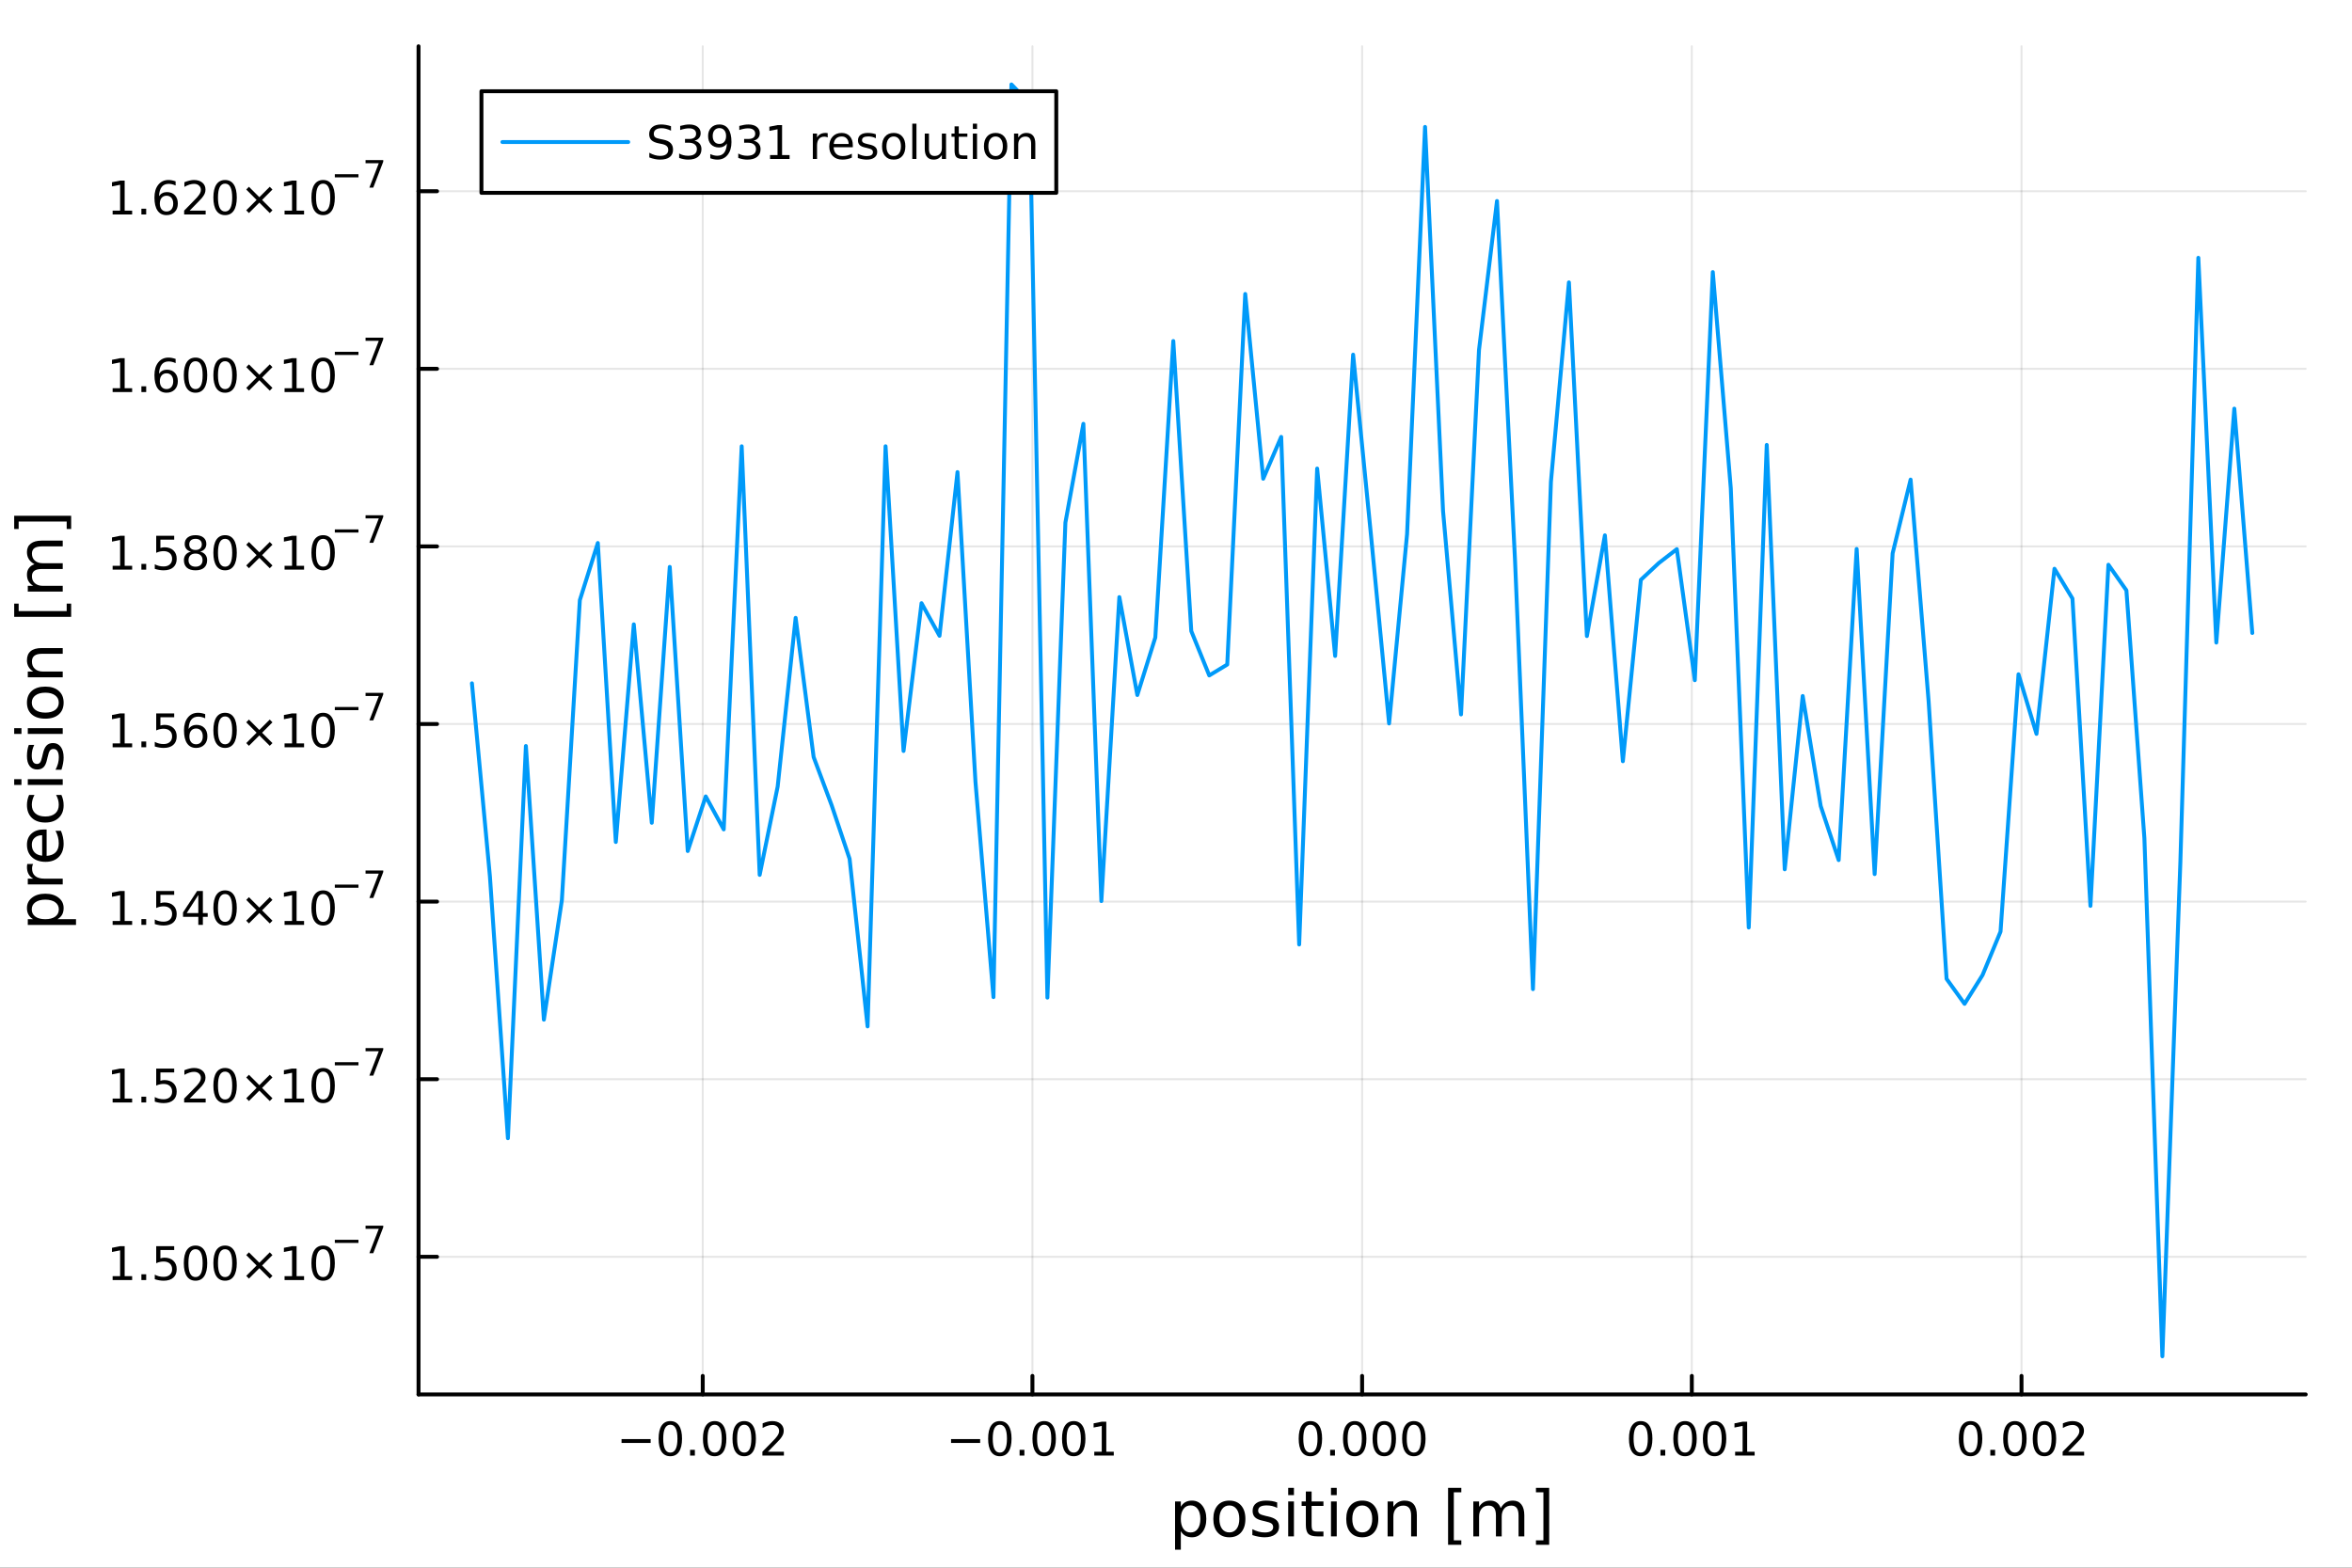 <?xml version="1.0" encoding="utf-8"?>
<svg xmlns="http://www.w3.org/2000/svg" xmlns:xlink="http://www.w3.org/1999/xlink" width="600" height="400" viewBox="0 0 2400 1600">
<rect x="0" y="0" width="2400" height="1600" fill="#333333" stroke="none"/>
<defs>
  <clipPath id="clip740">
    <rect x="0" y="0" width="2400" height="1600"/>
  </clipPath>
</defs>
<path clip-path="url(#clip740)" d="M0 1600 L2400 1600 L2400 0 L0 0  Z" fill="#ffffff" fill-rule="evenodd" fill-opacity="1"/>
<defs>
  <clipPath id="clip741">
    <rect x="480" y="0" width="1681" height="1600"/>
  </clipPath>
</defs>
<path clip-path="url(#clip740)" d="M427.074 1423.18 L2352.76 1423.18 L2352.76 47.244 L427.074 47.244  Z" fill="#ffffff" fill-rule="evenodd" fill-opacity="1"/>
<defs>
  <clipPath id="clip742">
    <rect x="427" y="47" width="1927" height="1377"/>
  </clipPath>
</defs>
<polyline clip-path="url(#clip742)" style="stroke:#000000; stroke-linecap:round; stroke-linejoin:round; stroke-width:2; stroke-opacity:0.1; fill:none" points="717.07,1423.18 717.07,47.244 "/>
<polyline clip-path="url(#clip742)" style="stroke:#000000; stroke-linecap:round; stroke-linejoin:round; stroke-width:2; stroke-opacity:0.1; fill:none" points="1053.49,1423.18 1053.49,47.244 "/>
<polyline clip-path="url(#clip742)" style="stroke:#000000; stroke-linecap:round; stroke-linejoin:round; stroke-width:2; stroke-opacity:0.1; fill:none" points="1389.92,1423.18 1389.92,47.244 "/>
<polyline clip-path="url(#clip742)" style="stroke:#000000; stroke-linecap:round; stroke-linejoin:round; stroke-width:2; stroke-opacity:0.1; fill:none" points="1726.34,1423.18 1726.34,47.244 "/>
<polyline clip-path="url(#clip742)" style="stroke:#000000; stroke-linecap:round; stroke-linejoin:round; stroke-width:2; stroke-opacity:0.1; fill:none" points="2062.76,1423.18 2062.76,47.244 "/>
<polyline clip-path="url(#clip740)" style="stroke:#000000; stroke-linecap:round; stroke-linejoin:round; stroke-width:4; stroke-opacity:1; fill:none" points="427.074,1423.18 2352.76,1423.18 "/>
<polyline clip-path="url(#clip740)" style="stroke:#000000; stroke-linecap:round; stroke-linejoin:round; stroke-width:4; stroke-opacity:1; fill:none" points="717.07,1423.18 717.07,1404.28 "/>
<polyline clip-path="url(#clip740)" style="stroke:#000000; stroke-linecap:round; stroke-linejoin:round; stroke-width:4; stroke-opacity:1; fill:none" points="1053.49,1423.18 1053.49,1404.28 "/>
<polyline clip-path="url(#clip740)" style="stroke:#000000; stroke-linecap:round; stroke-linejoin:round; stroke-width:4; stroke-opacity:1; fill:none" points="1389.92,1423.18 1389.92,1404.28 "/>
<polyline clip-path="url(#clip740)" style="stroke:#000000; stroke-linecap:round; stroke-linejoin:round; stroke-width:4; stroke-opacity:1; fill:none" points="1726.34,1423.18 1726.34,1404.28 "/>
<polyline clip-path="url(#clip740)" style="stroke:#000000; stroke-linecap:round; stroke-linejoin:round; stroke-width:4; stroke-opacity:1; fill:none" points="2062.76,1423.18 2062.76,1404.28 "/>
<path clip-path="url(#clip740)" d="M634.235 1468.75 L663.911 1468.75 L663.911 1472.69 L634.235 1472.69 L634.235 1468.75 Z" fill="#000000" fill-rule="nonzero" fill-opacity="1" /><path clip-path="url(#clip740)" d="M684.003 1454.1 Q680.392 1454.1 678.564 1457.66 Q676.758 1461.2 676.758 1468.33 Q676.758 1475.44 678.564 1479.01 Q680.392 1482.55 684.003 1482.55 Q687.638 1482.55 689.443 1479.01 Q691.272 1475.44 691.272 1468.33 Q691.272 1461.2 689.443 1457.66 Q687.638 1454.1 684.003 1454.1 M684.003 1450.39 Q689.814 1450.39 692.869 1455 Q695.948 1459.58 695.948 1468.33 Q695.948 1477.06 692.869 1481.67 Q689.814 1486.25 684.003 1486.25 Q678.193 1486.25 675.115 1481.67 Q672.059 1477.06 672.059 1468.33 Q672.059 1459.58 675.115 1455 Q678.193 1450.39 684.003 1450.39 Z" fill="#000000" fill-rule="nonzero" fill-opacity="1" /><path clip-path="url(#clip740)" d="M704.165 1479.7 L709.05 1479.7 L709.05 1485.58 L704.165 1485.58 L704.165 1479.7 Z" fill="#000000" fill-rule="nonzero" fill-opacity="1" /><path clip-path="url(#clip740)" d="M729.235 1454.1 Q725.624 1454.1 723.795 1457.66 Q721.989 1461.2 721.989 1468.33 Q721.989 1475.44 723.795 1479.01 Q725.624 1482.55 729.235 1482.55 Q732.869 1482.55 734.674 1479.01 Q736.503 1475.44 736.503 1468.33 Q736.503 1461.2 734.674 1457.66 Q732.869 1454.1 729.235 1454.1 M729.235 1450.39 Q735.045 1450.39 738.1 1455 Q741.179 1459.58 741.179 1468.33 Q741.179 1477.06 738.1 1481.67 Q735.045 1486.25 729.235 1486.25 Q723.425 1486.25 720.346 1481.67 Q717.29 1477.06 717.29 1468.33 Q717.29 1459.58 720.346 1455 Q723.425 1450.39 729.235 1450.39 Z" fill="#000000" fill-rule="nonzero" fill-opacity="1" /><path clip-path="url(#clip740)" d="M759.397 1454.1 Q755.785 1454.1 753.957 1457.66 Q752.151 1461.2 752.151 1468.33 Q752.151 1475.44 753.957 1479.01 Q755.785 1482.55 759.397 1482.55 Q763.031 1482.55 764.836 1479.01 Q766.665 1475.44 766.665 1468.33 Q766.665 1461.2 764.836 1457.66 Q763.031 1454.1 759.397 1454.1 M759.397 1450.39 Q765.207 1450.39 768.262 1455 Q771.341 1459.58 771.341 1468.33 Q771.341 1477.06 768.262 1481.67 Q765.207 1486.25 759.397 1486.25 Q753.586 1486.25 750.508 1481.67 Q747.452 1477.06 747.452 1468.33 Q747.452 1459.58 750.508 1455 Q753.586 1450.39 759.397 1450.39 Z" fill="#000000" fill-rule="nonzero" fill-opacity="1" /><path clip-path="url(#clip740)" d="M783.586 1481.64 L799.906 1481.64 L799.906 1485.58 L777.961 1485.58 L777.961 1481.64 Q780.623 1478.89 785.207 1474.26 Q789.813 1469.61 790.994 1468.27 Q793.239 1465.74 794.119 1464.01 Q795.021 1462.25 795.021 1460.56 Q795.021 1457.8 793.077 1456.07 Q791.156 1454.33 788.054 1454.33 Q785.855 1454.33 783.401 1455.09 Q780.971 1455.86 778.193 1457.41 L778.193 1452.69 Q781.017 1451.55 783.471 1450.97 Q785.924 1450.39 787.961 1450.39 Q793.332 1450.39 796.526 1453.08 Q799.72 1455.77 799.72 1460.26 Q799.72 1462.39 798.91 1464.31 Q798.123 1466.2 796.017 1468.8 Q795.438 1469.47 792.336 1472.69 Q789.234 1475.88 783.586 1481.64 Z" fill="#000000" fill-rule="nonzero" fill-opacity="1" /><path clip-path="url(#clip740)" d="M970.472 1468.75 L1000.15 1468.75 L1000.15 1472.69 L970.472 1472.69 L970.472 1468.75 Z" fill="#000000" fill-rule="nonzero" fill-opacity="1" /><path clip-path="url(#clip740)" d="M1020.24 1454.1 Q1016.63 1454.1 1014.8 1457.66 Q1013 1461.2 1013 1468.33 Q1013 1475.44 1014.8 1479.01 Q1016.63 1482.55 1020.24 1482.55 Q1023.87 1482.55 1025.68 1479.01 Q1027.51 1475.44 1027.51 1468.33 Q1027.51 1461.2 1025.68 1457.66 Q1023.87 1454.1 1020.24 1454.1 M1020.24 1450.39 Q1026.05 1450.39 1029.11 1455 Q1032.19 1459.58 1032.19 1468.33 Q1032.19 1477.06 1029.11 1481.67 Q1026.05 1486.25 1020.24 1486.25 Q1014.43 1486.25 1011.35 1481.67 Q1008.3 1477.06 1008.3 1468.33 Q1008.3 1459.58 1011.35 1455 Q1014.43 1450.39 1020.24 1450.39 Z" fill="#000000" fill-rule="nonzero" fill-opacity="1" /><path clip-path="url(#clip740)" d="M1040.4 1479.7 L1045.29 1479.7 L1045.29 1485.58 L1040.4 1485.58 L1040.4 1479.7 Z" fill="#000000" fill-rule="nonzero" fill-opacity="1" /><path clip-path="url(#clip740)" d="M1065.47 1454.1 Q1061.86 1454.1 1060.03 1457.66 Q1058.23 1461.2 1058.23 1468.33 Q1058.23 1475.44 1060.03 1479.01 Q1061.86 1482.55 1065.47 1482.55 Q1069.11 1482.55 1070.91 1479.01 Q1072.74 1475.44 1072.74 1468.33 Q1072.74 1461.2 1070.91 1457.66 Q1069.11 1454.1 1065.47 1454.1 M1065.47 1450.39 Q1071.28 1450.39 1074.34 1455 Q1077.42 1459.58 1077.42 1468.33 Q1077.42 1477.06 1074.34 1481.67 Q1071.28 1486.25 1065.47 1486.25 Q1059.66 1486.25 1056.58 1481.67 Q1053.53 1477.06 1053.53 1468.33 Q1053.53 1459.58 1056.58 1455 Q1059.66 1450.39 1065.47 1450.39 Z" fill="#000000" fill-rule="nonzero" fill-opacity="1" /><path clip-path="url(#clip740)" d="M1095.63 1454.1 Q1092.02 1454.1 1090.19 1457.66 Q1088.39 1461.2 1088.39 1468.33 Q1088.39 1475.44 1090.19 1479.01 Q1092.02 1482.55 1095.63 1482.55 Q1099.27 1482.55 1101.07 1479.01 Q1102.9 1475.44 1102.9 1468.33 Q1102.9 1461.2 1101.07 1457.66 Q1099.27 1454.1 1095.63 1454.1 M1095.63 1450.39 Q1101.44 1450.39 1104.5 1455 Q1107.58 1459.58 1107.58 1468.33 Q1107.58 1477.06 1104.5 1481.67 Q1101.44 1486.25 1095.63 1486.25 Q1089.82 1486.25 1086.74 1481.67 Q1083.69 1477.06 1083.69 1468.33 Q1083.69 1459.58 1086.74 1455 Q1089.82 1450.39 1095.63 1450.39 Z" fill="#000000" fill-rule="nonzero" fill-opacity="1" /><path clip-path="url(#clip740)" d="M1116.61 1481.64 L1124.24 1481.64 L1124.24 1455.28 L1115.93 1456.95 L1115.93 1452.69 L1124.2 1451.02 L1128.87 1451.02 L1128.87 1481.64 L1136.51 1481.64 L1136.51 1485.58 L1116.61 1485.58 L1116.61 1481.64 Z" fill="#000000" fill-rule="nonzero" fill-opacity="1" /><path clip-path="url(#clip740)" d="M1337.14 1454.1 Q1333.53 1454.1 1331.7 1457.66 Q1329.89 1461.2 1329.89 1468.33 Q1329.89 1475.44 1331.7 1479.01 Q1333.53 1482.55 1337.14 1482.55 Q1340.77 1482.55 1342.58 1479.01 Q1344.41 1475.44 1344.41 1468.33 Q1344.41 1461.2 1342.58 1457.66 Q1340.77 1454.1 1337.14 1454.1 M1337.14 1450.39 Q1342.95 1450.39 1346 1455 Q1349.08 1459.58 1349.08 1468.33 Q1349.08 1477.06 1346 1481.67 Q1342.95 1486.25 1337.14 1486.25 Q1331.33 1486.25 1328.25 1481.67 Q1325.19 1477.06 1325.19 1468.33 Q1325.19 1459.58 1328.25 1455 Q1331.33 1450.39 1337.14 1450.39 Z" fill="#000000" fill-rule="nonzero" fill-opacity="1" /><path clip-path="url(#clip740)" d="M1357.3 1479.7 L1362.18 1479.7 L1362.18 1485.58 L1357.3 1485.58 L1357.3 1479.7 Z" fill="#000000" fill-rule="nonzero" fill-opacity="1" /><path clip-path="url(#clip740)" d="M1382.37 1454.1 Q1378.76 1454.1 1376.93 1457.66 Q1375.12 1461.2 1375.12 1468.33 Q1375.12 1475.44 1376.93 1479.01 Q1378.76 1482.55 1382.37 1482.55 Q1386 1482.55 1387.81 1479.01 Q1389.64 1475.44 1389.64 1468.33 Q1389.64 1461.2 1387.81 1457.66 Q1386 1454.1 1382.37 1454.1 M1382.37 1450.39 Q1388.18 1450.39 1391.23 1455 Q1394.31 1459.58 1394.31 1468.33 Q1394.31 1477.06 1391.23 1481.67 Q1388.18 1486.25 1382.37 1486.25 Q1376.56 1486.25 1373.48 1481.67 Q1370.42 1477.06 1370.42 1468.33 Q1370.42 1459.58 1373.48 1455 Q1376.56 1450.39 1382.37 1450.39 Z" fill="#000000" fill-rule="nonzero" fill-opacity="1" /><path clip-path="url(#clip740)" d="M1412.53 1454.1 Q1408.92 1454.1 1407.09 1457.66 Q1405.29 1461.2 1405.29 1468.33 Q1405.29 1475.44 1407.09 1479.01 Q1408.92 1482.55 1412.53 1482.55 Q1416.16 1482.55 1417.97 1479.01 Q1419.8 1475.44 1419.8 1468.33 Q1419.8 1461.2 1417.97 1457.66 Q1416.16 1454.1 1412.53 1454.1 M1412.53 1450.39 Q1418.34 1450.39 1421.4 1455 Q1424.48 1459.58 1424.48 1468.33 Q1424.48 1477.06 1421.4 1481.67 Q1418.34 1486.25 1412.53 1486.25 Q1406.72 1486.25 1403.64 1481.67 Q1400.59 1477.06 1400.59 1468.33 Q1400.59 1459.58 1403.64 1455 Q1406.72 1450.39 1412.53 1450.39 Z" fill="#000000" fill-rule="nonzero" fill-opacity="1" /><path clip-path="url(#clip740)" d="M1442.69 1454.1 Q1439.08 1454.1 1437.25 1457.66 Q1435.45 1461.2 1435.45 1468.33 Q1435.45 1475.44 1437.25 1479.01 Q1439.08 1482.55 1442.69 1482.55 Q1446.33 1482.55 1448.13 1479.01 Q1449.96 1475.44 1449.96 1468.33 Q1449.96 1461.2 1448.13 1457.66 Q1446.33 1454.1 1442.69 1454.1 M1442.69 1450.39 Q1448.5 1450.39 1451.56 1455 Q1454.64 1459.58 1454.64 1468.33 Q1454.64 1477.06 1451.56 1481.67 Q1448.5 1486.25 1442.69 1486.25 Q1436.88 1486.25 1433.8 1481.67 Q1430.75 1477.06 1430.75 1468.33 Q1430.75 1459.58 1433.8 1455 Q1436.88 1450.39 1442.69 1450.39 Z" fill="#000000" fill-rule="nonzero" fill-opacity="1" /><path clip-path="url(#clip740)" d="M1674.17 1454.1 Q1670.56 1454.1 1668.73 1457.66 Q1666.93 1461.2 1666.93 1468.33 Q1666.93 1475.44 1668.73 1479.01 Q1670.56 1482.55 1674.17 1482.55 Q1677.81 1482.55 1679.61 1479.01 Q1681.44 1475.44 1681.44 1468.33 Q1681.44 1461.2 1679.61 1457.66 Q1677.81 1454.1 1674.17 1454.1 M1674.17 1450.39 Q1679.98 1450.39 1683.04 1455 Q1686.12 1459.58 1686.12 1468.33 Q1686.12 1477.06 1683.04 1481.67 Q1679.98 1486.25 1674.17 1486.25 Q1668.36 1486.25 1665.28 1481.67 Q1662.23 1477.06 1662.23 1468.33 Q1662.23 1459.58 1665.28 1455 Q1668.36 1450.39 1674.17 1450.39 Z" fill="#000000" fill-rule="nonzero" fill-opacity="1" /><path clip-path="url(#clip740)" d="M1694.34 1479.7 L1699.22 1479.7 L1699.22 1485.58 L1694.34 1485.58 L1694.34 1479.7 Z" fill="#000000" fill-rule="nonzero" fill-opacity="1" /><path clip-path="url(#clip740)" d="M1719.4 1454.1 Q1715.79 1454.1 1713.96 1457.66 Q1712.16 1461.2 1712.16 1468.33 Q1712.16 1475.44 1713.96 1479.01 Q1715.79 1482.55 1719.4 1482.55 Q1723.04 1482.55 1724.84 1479.01 Q1726.67 1475.44 1726.67 1468.33 Q1726.67 1461.2 1724.84 1457.66 Q1723.04 1454.1 1719.4 1454.1 M1719.4 1450.39 Q1725.21 1450.39 1728.27 1455 Q1731.35 1459.58 1731.35 1468.33 Q1731.35 1477.06 1728.27 1481.67 Q1725.21 1486.25 1719.4 1486.25 Q1713.59 1486.25 1710.52 1481.67 Q1707.46 1477.06 1707.46 1468.33 Q1707.46 1459.58 1710.52 1455 Q1713.59 1450.39 1719.4 1450.39 Z" fill="#000000" fill-rule="nonzero" fill-opacity="1" /><path clip-path="url(#clip740)" d="M1749.57 1454.1 Q1745.96 1454.1 1744.13 1457.66 Q1742.32 1461.2 1742.32 1468.33 Q1742.32 1475.44 1744.13 1479.01 Q1745.96 1482.55 1749.57 1482.55 Q1753.2 1482.55 1755.01 1479.01 Q1756.84 1475.44 1756.84 1468.33 Q1756.84 1461.2 1755.01 1457.66 Q1753.2 1454.1 1749.57 1454.1 M1749.57 1450.39 Q1755.38 1450.39 1758.43 1455 Q1761.51 1459.58 1761.51 1468.33 Q1761.51 1477.06 1758.43 1481.67 Q1755.38 1486.25 1749.57 1486.25 Q1743.76 1486.25 1740.68 1481.67 Q1737.62 1477.06 1737.62 1468.33 Q1737.62 1459.58 1740.68 1455 Q1743.76 1450.39 1749.57 1450.39 Z" fill="#000000" fill-rule="nonzero" fill-opacity="1" /><path clip-path="url(#clip740)" d="M1770.54 1481.64 L1778.18 1481.64 L1778.18 1455.28 L1769.87 1456.95 L1769.87 1452.69 L1778.13 1451.02 L1782.81 1451.02 L1782.81 1481.64 L1790.45 1481.64 L1790.45 1485.58 L1770.54 1485.58 L1770.54 1481.64 Z" fill="#000000" fill-rule="nonzero" fill-opacity="1" /><path clip-path="url(#clip740)" d="M2010.78 1454.1 Q2007.17 1454.1 2005.34 1457.66 Q2003.54 1461.2 2003.54 1468.33 Q2003.54 1475.44 2005.34 1479.01 Q2007.17 1482.55 2010.78 1482.55 Q2014.42 1482.55 2016.22 1479.01 Q2018.05 1475.44 2018.05 1468.33 Q2018.05 1461.2 2016.22 1457.66 Q2014.42 1454.1 2010.78 1454.1 M2010.78 1450.39 Q2016.59 1450.39 2019.65 1455 Q2022.73 1459.58 2022.73 1468.33 Q2022.73 1477.06 2019.65 1481.67 Q2016.59 1486.25 2010.78 1486.25 Q2004.97 1486.25 2001.89 1481.67 Q1998.84 1477.06 1998.84 1468.33 Q1998.84 1459.58 2001.89 1455 Q2004.97 1450.39 2010.78 1450.39 Z" fill="#000000" fill-rule="nonzero" fill-opacity="1" /><path clip-path="url(#clip740)" d="M2030.94 1479.7 L2035.83 1479.7 L2035.83 1485.58 L2030.94 1485.58 L2030.94 1479.7 Z" fill="#000000" fill-rule="nonzero" fill-opacity="1" /><path clip-path="url(#clip740)" d="M2056.01 1454.1 Q2052.4 1454.1 2050.57 1457.66 Q2048.77 1461.2 2048.77 1468.33 Q2048.77 1475.44 2050.57 1479.01 Q2052.4 1482.55 2056.01 1482.55 Q2059.65 1482.55 2061.45 1479.01 Q2063.28 1475.44 2063.28 1468.33 Q2063.28 1461.2 2061.45 1457.66 Q2059.65 1454.1 2056.01 1454.1 M2056.01 1450.39 Q2061.82 1450.39 2064.88 1455 Q2067.96 1459.58 2067.96 1468.33 Q2067.96 1477.06 2064.88 1481.67 Q2061.82 1486.25 2056.01 1486.25 Q2050.2 1486.25 2047.12 1481.67 Q2044.07 1477.06 2044.07 1468.33 Q2044.07 1459.58 2047.12 1455 Q2050.2 1450.39 2056.01 1450.39 Z" fill="#000000" fill-rule="nonzero" fill-opacity="1" /><path clip-path="url(#clip740)" d="M2086.17 1454.1 Q2082.56 1454.1 2080.73 1457.66 Q2078.93 1461.2 2078.93 1468.33 Q2078.93 1475.44 2080.73 1479.01 Q2082.56 1482.55 2086.17 1482.55 Q2089.81 1482.55 2091.61 1479.01 Q2093.44 1475.44 2093.44 1468.33 Q2093.44 1461.2 2091.61 1457.66 Q2089.81 1454.1 2086.17 1454.1 M2086.17 1450.39 Q2091.98 1450.39 2095.04 1455 Q2098.12 1459.58 2098.12 1468.33 Q2098.12 1477.06 2095.04 1481.67 Q2091.98 1486.25 2086.17 1486.25 Q2080.36 1486.25 2077.29 1481.67 Q2074.23 1477.06 2074.23 1468.33 Q2074.23 1459.58 2077.29 1455 Q2080.36 1450.39 2086.17 1450.39 Z" fill="#000000" fill-rule="nonzero" fill-opacity="1" /><path clip-path="url(#clip740)" d="M2110.36 1481.64 L2126.68 1481.64 L2126.68 1485.58 L2104.74 1485.58 L2104.74 1481.64 Q2107.4 1478.89 2111.98 1474.26 Q2116.59 1469.61 2117.77 1468.27 Q2120.02 1465.74 2120.9 1464.01 Q2121.8 1462.25 2121.8 1460.56 Q2121.8 1457.8 2119.85 1456.07 Q2117.93 1454.33 2114.83 1454.33 Q2112.63 1454.33 2110.18 1455.09 Q2107.75 1455.86 2104.97 1457.41 L2104.97 1452.69 Q2107.79 1451.55 2110.25 1450.97 Q2112.7 1450.39 2114.74 1450.39 Q2120.11 1450.39 2123.3 1453.08 Q2126.5 1455.77 2126.5 1460.26 Q2126.5 1462.39 2125.69 1464.31 Q2124.9 1466.2 2122.79 1468.8 Q2122.22 1469.47 2119.11 1472.69 Q2116.01 1475.88 2110.36 1481.64 Z" fill="#000000" fill-rule="nonzero" fill-opacity="1" /><path clip-path="url(#clip740)" d="M1204.93 1562.7 L1204.93 1581.6 L1199.04 1581.6 L1199.04 1532.4 L1204.93 1532.4 L1204.93 1537.81 Q1206.77 1534.62 1209.57 1533.1 Q1212.41 1531.54 1216.32 1531.54 Q1222.82 1531.54 1226.86 1536.69 Q1230.93 1541.85 1230.93 1550.25 Q1230.93 1558.65 1226.86 1563.81 Q1222.82 1568.97 1216.32 1568.97 Q1212.41 1568.97 1209.57 1567.44 Q1206.77 1565.88 1204.93 1562.7 M1224.85 1550.25 Q1224.85 1543.79 1222.18 1540.13 Q1219.54 1536.44 1214.89 1536.44 Q1210.24 1536.44 1207.57 1540.13 Q1204.93 1543.79 1204.93 1550.25 Q1204.93 1556.71 1207.57 1560.4 Q1210.24 1564.07 1214.89 1564.07 Q1219.54 1564.07 1222.18 1560.4 Q1224.85 1556.71 1224.85 1550.25 Z" fill="#000000" fill-rule="nonzero" fill-opacity="1" /><path clip-path="url(#clip740)" d="M1254.45 1536.5 Q1249.74 1536.5 1247.01 1540.19 Q1244.27 1543.85 1244.27 1550.25 Q1244.27 1556.65 1246.97 1560.34 Q1249.71 1564 1254.45 1564 Q1259.13 1564 1261.87 1560.31 Q1264.61 1556.62 1264.61 1550.25 Q1264.61 1543.92 1261.87 1540.23 Q1259.13 1536.5 1254.45 1536.5 M1254.45 1531.54 Q1262.09 1531.54 1266.45 1536.5 Q1270.81 1541.47 1270.81 1550.25 Q1270.81 1559 1266.45 1564 Q1262.09 1568.97 1254.45 1568.97 Q1246.78 1568.97 1242.42 1564 Q1238.09 1559 1238.09 1550.25 Q1238.09 1541.47 1242.42 1536.5 Q1246.78 1531.54 1254.45 1531.54 Z" fill="#000000" fill-rule="nonzero" fill-opacity="1" /><path clip-path="url(#clip740)" d="M1303.25 1533.45 L1303.25 1538.98 Q1300.76 1537.71 1298.09 1537.07 Q1295.42 1536.44 1292.55 1536.44 Q1288.19 1536.44 1285.99 1537.77 Q1283.83 1539.11 1283.83 1541.79 Q1283.83 1543.82 1285.39 1545 Q1286.95 1546.15 1291.66 1547.2 L1293.67 1547.64 Q1299.9 1548.98 1302.51 1551.43 Q1305.16 1553.85 1305.16 1558.21 Q1305.16 1563.17 1301.21 1566.07 Q1297.29 1568.97 1290.42 1568.97 Q1287.55 1568.97 1284.44 1568.39 Q1281.35 1567.85 1277.91 1566.74 L1277.91 1560.69 Q1281.16 1562.38 1284.31 1563.24 Q1287.46 1564.07 1290.55 1564.07 Q1294.68 1564.07 1296.91 1562.66 Q1299.14 1561.23 1299.14 1558.65 Q1299.14 1556.27 1297.52 1554.99 Q1295.93 1553.72 1290.48 1552.54 L1288.45 1552.07 Q1283 1550.92 1280.58 1548.56 Q1278.17 1546.18 1278.17 1542.04 Q1278.17 1537.01 1281.73 1534.27 Q1285.29 1531.54 1291.85 1531.54 Q1295.1 1531.54 1297.96 1532.01 Q1300.83 1532.49 1303.25 1533.45 Z" fill="#000000" fill-rule="nonzero" fill-opacity="1" /><path clip-path="url(#clip740)" d="M1314.48 1532.4 L1320.34 1532.4 L1320.34 1568.04 L1314.48 1568.04 L1314.48 1532.4 M1314.48 1518.52 L1320.34 1518.52 L1320.34 1525.93 L1314.48 1525.93 L1314.48 1518.52 Z" fill="#000000" fill-rule="nonzero" fill-opacity="1" /><path clip-path="url(#clip740)" d="M1338.38 1522.27 L1338.38 1532.4 L1350.45 1532.4 L1350.45 1536.95 L1338.38 1536.95 L1338.38 1556.3 Q1338.38 1560.66 1339.56 1561.9 Q1340.77 1563.14 1344.43 1563.14 L1350.45 1563.14 L1350.45 1568.04 L1344.43 1568.04 Q1337.65 1568.04 1335.07 1565.53 Q1332.5 1562.98 1332.5 1556.3 L1332.5 1536.95 L1328.2 1536.95 L1328.2 1532.4 L1332.5 1532.4 L1332.5 1522.27 L1338.38 1522.27 Z" fill="#000000" fill-rule="nonzero" fill-opacity="1" /><path clip-path="url(#clip740)" d="M1358.15 1532.4 L1364.01 1532.4 L1364.01 1568.04 L1358.15 1568.04 L1358.15 1532.4 M1358.15 1518.52 L1364.01 1518.52 L1364.01 1525.93 L1358.15 1525.93 L1358.15 1518.52 Z" fill="#000000" fill-rule="nonzero" fill-opacity="1" /><path clip-path="url(#clip740)" d="M1390.07 1536.5 Q1385.36 1536.5 1382.63 1540.19 Q1379.89 1543.85 1379.89 1550.25 Q1379.89 1556.65 1382.59 1560.34 Q1385.33 1564 1390.07 1564 Q1394.75 1564 1397.49 1560.31 Q1400.23 1556.62 1400.23 1550.25 Q1400.23 1543.92 1397.49 1540.23 Q1394.75 1536.5 1390.07 1536.5 M1390.07 1531.54 Q1397.71 1531.54 1402.07 1536.5 Q1406.43 1541.47 1406.43 1550.25 Q1406.43 1559 1402.07 1564 Q1397.71 1568.97 1390.07 1568.97 Q1382.4 1568.97 1378.04 1564 Q1373.71 1559 1373.71 1550.25 Q1373.71 1541.47 1378.04 1536.5 Q1382.4 1531.54 1390.07 1531.54 Z" fill="#000000" fill-rule="nonzero" fill-opacity="1" /><path clip-path="url(#clip740)" d="M1445.77 1546.53 L1445.77 1568.04 L1439.92 1568.04 L1439.92 1546.72 Q1439.92 1541.66 1437.94 1539.14 Q1435.97 1536.63 1432.02 1536.63 Q1427.28 1536.63 1424.54 1539.65 Q1421.81 1542.68 1421.81 1547.9 L1421.81 1568.04 L1415.92 1568.04 L1415.92 1532.4 L1421.81 1532.4 L1421.81 1537.93 Q1423.91 1534.72 1426.74 1533.13 Q1429.61 1531.54 1433.33 1531.54 Q1439.47 1531.54 1442.62 1535.36 Q1445.77 1539.14 1445.77 1546.53 Z" fill="#000000" fill-rule="nonzero" fill-opacity="1" /><path clip-path="url(#clip740)" d="M1477.63 1518.52 L1491.13 1518.52 L1491.13 1523.07 L1483.49 1523.07 L1483.49 1572.09 L1491.13 1572.09 L1491.13 1576.64 L1477.63 1576.64 L1477.63 1518.52 Z" fill="#000000" fill-rule="nonzero" fill-opacity="1" /><path clip-path="url(#clip740)" d="M1531.36 1539.24 Q1533.56 1535.29 1536.61 1533.41 Q1539.67 1531.54 1543.81 1531.54 Q1549.38 1531.54 1552.4 1535.45 Q1555.42 1539.33 1555.42 1546.53 L1555.42 1568.04 L1549.54 1568.04 L1549.54 1546.72 Q1549.54 1541.59 1547.72 1539.11 Q1545.91 1536.63 1542.18 1536.63 Q1537.63 1536.63 1534.99 1539.65 Q1532.35 1542.68 1532.35 1547.9 L1532.35 1568.04 L1526.46 1568.04 L1526.46 1546.72 Q1526.46 1541.56 1524.65 1539.11 Q1522.83 1536.63 1519.04 1536.63 Q1514.56 1536.63 1511.91 1539.68 Q1509.27 1542.71 1509.27 1547.9 L1509.27 1568.04 L1503.38 1568.04 L1503.38 1532.4 L1509.27 1532.4 L1509.27 1537.93 Q1511.28 1534.66 1514.08 1533.1 Q1516.88 1531.54 1520.73 1531.54 Q1524.61 1531.54 1527.32 1533.51 Q1530.06 1535.48 1531.36 1539.24 Z" fill="#000000" fill-rule="nonzero" fill-opacity="1" /><path clip-path="url(#clip740)" d="M1580.79 1518.52 L1580.79 1576.64 L1567.3 1576.64 L1567.3 1572.09 L1574.9 1572.09 L1574.9 1523.07 L1567.3 1523.07 L1567.3 1518.52 L1580.79 1518.52 Z" fill="#000000" fill-rule="nonzero" fill-opacity="1" /><polyline clip-path="url(#clip742)" style="stroke:#000000; stroke-linecap:round; stroke-linejoin:round; stroke-width:2; stroke-opacity:0.1; fill:none" points="427.074,1282.7 2352.76,1282.7 "/>
<polyline clip-path="url(#clip742)" style="stroke:#000000; stroke-linecap:round; stroke-linejoin:round; stroke-width:2; stroke-opacity:0.1; fill:none" points="427.074,1101.44 2352.76,1101.44 "/>
<polyline clip-path="url(#clip742)" style="stroke:#000000; stroke-linecap:round; stroke-linejoin:round; stroke-width:2; stroke-opacity:0.1; fill:none" points="427.074,920.188 2352.76,920.188 "/>
<polyline clip-path="url(#clip742)" style="stroke:#000000; stroke-linecap:round; stroke-linejoin:round; stroke-width:2; stroke-opacity:0.1; fill:none" points="427.074,738.932 2352.76,738.932 "/>
<polyline clip-path="url(#clip742)" style="stroke:#000000; stroke-linecap:round; stroke-linejoin:round; stroke-width:2; stroke-opacity:0.1; fill:none" points="427.074,557.675 2352.76,557.675 "/>
<polyline clip-path="url(#clip742)" style="stroke:#000000; stroke-linecap:round; stroke-linejoin:round; stroke-width:2; stroke-opacity:0.1; fill:none" points="427.074,376.419 2352.76,376.419 "/>
<polyline clip-path="url(#clip742)" style="stroke:#000000; stroke-linecap:round; stroke-linejoin:round; stroke-width:2; stroke-opacity:0.1; fill:none" points="427.074,195.162 2352.76,195.162 "/>
<polyline clip-path="url(#clip740)" style="stroke:#000000; stroke-linecap:round; stroke-linejoin:round; stroke-width:4; stroke-opacity:1; fill:none" points="427.074,1423.18 427.074,47.244 "/>
<polyline clip-path="url(#clip740)" style="stroke:#000000; stroke-linecap:round; stroke-linejoin:round; stroke-width:4; stroke-opacity:1; fill:none" points="427.074,1282.7 445.972,1282.7 "/>
<polyline clip-path="url(#clip740)" style="stroke:#000000; stroke-linecap:round; stroke-linejoin:round; stroke-width:4; stroke-opacity:1; fill:none" points="427.074,1101.44 445.972,1101.44 "/>
<polyline clip-path="url(#clip740)" style="stroke:#000000; stroke-linecap:round; stroke-linejoin:round; stroke-width:4; stroke-opacity:1; fill:none" points="427.074,920.188 445.972,920.188 "/>
<polyline clip-path="url(#clip740)" style="stroke:#000000; stroke-linecap:round; stroke-linejoin:round; stroke-width:4; stroke-opacity:1; fill:none" points="427.074,738.932 445.972,738.932 "/>
<polyline clip-path="url(#clip740)" style="stroke:#000000; stroke-linecap:round; stroke-linejoin:round; stroke-width:4; stroke-opacity:1; fill:none" points="427.074,557.675 445.972,557.675 "/>
<polyline clip-path="url(#clip740)" style="stroke:#000000; stroke-linecap:round; stroke-linejoin:round; stroke-width:4; stroke-opacity:1; fill:none" points="427.074,376.419 445.972,376.419 "/>
<polyline clip-path="url(#clip740)" style="stroke:#000000; stroke-linecap:round; stroke-linejoin:round; stroke-width:4; stroke-opacity:1; fill:none" points="427.074,195.162 445.972,195.162 "/>
<path clip-path="url(#clip740)" d="M114.931 1302.49 L122.57 1302.49 L122.57 1276.13 L114.26 1277.79 L114.26 1273.54 L122.524 1271.87 L127.2 1271.87 L127.2 1302.49 L134.839 1302.49 L134.839 1306.43 L114.931 1306.43 L114.931 1302.49 Z" fill="#000000" fill-rule="nonzero" fill-opacity="1" /><path clip-path="url(#clip740)" d="M144.283 1300.55 L149.167 1300.55 L149.167 1306.43 L144.283 1306.43 L144.283 1300.55 Z" fill="#000000" fill-rule="nonzero" fill-opacity="1" /><path clip-path="url(#clip740)" d="M159.399 1271.87 L177.755 1271.87 L177.755 1275.8 L163.681 1275.8 L163.681 1284.28 Q164.7 1283.93 165.718 1283.77 Q166.737 1283.58 167.755 1283.58 Q173.542 1283.58 176.922 1286.75 Q180.301 1289.92 180.301 1295.34 Q180.301 1300.92 176.829 1304.02 Q173.357 1307.1 167.038 1307.1 Q164.862 1307.1 162.593 1306.73 Q160.348 1306.36 157.94 1305.62 L157.94 1300.92 Q160.024 1302.05 162.246 1302.61 Q164.468 1303.16 166.945 1303.16 Q170.95 1303.16 173.288 1301.06 Q175.626 1298.95 175.626 1295.34 Q175.626 1291.73 173.288 1289.62 Q170.95 1287.52 166.945 1287.52 Q165.07 1287.52 163.195 1287.93 Q161.343 1288.35 159.399 1289.23 L159.399 1271.87 Z" fill="#000000" fill-rule="nonzero" fill-opacity="1" /><path clip-path="url(#clip740)" d="M199.514 1274.95 Q195.903 1274.95 194.075 1278.51 Q192.269 1282.05 192.269 1289.18 Q192.269 1296.29 194.075 1299.85 Q195.903 1303.4 199.514 1303.4 Q203.149 1303.4 204.954 1299.85 Q206.783 1296.29 206.783 1289.18 Q206.783 1282.05 204.954 1278.51 Q203.149 1274.95 199.514 1274.95 M199.514 1271.24 Q205.324 1271.24 208.38 1275.85 Q211.459 1280.43 211.459 1289.18 Q211.459 1297.91 208.38 1302.52 Q205.324 1307.1 199.514 1307.1 Q193.704 1307.1 190.625 1302.52 Q187.57 1297.91 187.57 1289.18 Q187.57 1280.43 190.625 1275.85 Q193.704 1271.24 199.514 1271.24 Z" fill="#000000" fill-rule="nonzero" fill-opacity="1" /><path clip-path="url(#clip740)" d="M229.676 1274.95 Q226.065 1274.95 224.236 1278.51 Q222.431 1282.05 222.431 1289.18 Q222.431 1296.29 224.236 1299.85 Q226.065 1303.4 229.676 1303.4 Q233.31 1303.4 235.116 1299.85 Q236.945 1296.29 236.945 1289.18 Q236.945 1282.05 235.116 1278.51 Q233.31 1274.95 229.676 1274.95 M229.676 1271.24 Q235.486 1271.24 238.542 1275.85 Q241.621 1280.43 241.621 1289.18 Q241.621 1297.91 238.542 1302.52 Q235.486 1307.1 229.676 1307.1 Q223.866 1307.1 220.787 1302.52 Q217.732 1297.91 217.732 1289.18 Q217.732 1280.43 220.787 1275.85 Q223.866 1271.24 229.676 1271.24 Z" fill="#000000" fill-rule="nonzero" fill-opacity="1" /><path clip-path="url(#clip740)" d="M278.009 1280.97 L267.431 1291.59 L278.009 1302.17 L275.255 1304.97 L264.63 1294.35 L254.005 1304.97 L251.273 1302.17 L261.829 1291.59 L251.273 1280.97 L254.005 1278.16 L264.63 1288.79 L275.255 1278.16 L278.009 1280.97 Z" fill="#000000" fill-rule="nonzero" fill-opacity="1" /><path clip-path="url(#clip740)" d="M290.37 1302.49 L298.009 1302.49 L298.009 1276.13 L289.699 1277.79 L289.699 1273.54 L297.963 1271.87 L302.639 1271.87 L302.639 1302.49 L310.278 1302.49 L310.278 1306.43 L290.37 1306.43 L290.37 1302.49 Z" fill="#000000" fill-rule="nonzero" fill-opacity="1" /><path clip-path="url(#clip740)" d="M329.722 1274.95 Q326.111 1274.95 324.282 1278.51 Q322.477 1282.05 322.477 1289.18 Q322.477 1296.29 324.282 1299.85 Q326.111 1303.4 329.722 1303.4 Q333.356 1303.4 335.162 1299.85 Q336.99 1296.29 336.99 1289.18 Q336.99 1282.05 335.162 1278.51 Q333.356 1274.95 329.722 1274.95 M329.722 1271.24 Q335.532 1271.24 338.588 1275.85 Q341.666 1280.43 341.666 1289.18 Q341.666 1297.91 338.588 1302.52 Q335.532 1307.1 329.722 1307.1 Q323.912 1307.1 320.833 1302.52 Q317.778 1297.91 317.778 1289.18 Q317.778 1280.43 320.833 1275.85 Q323.912 1271.24 329.722 1271.24 Z" fill="#000000" fill-rule="nonzero" fill-opacity="1" /><path clip-path="url(#clip740)" d="M341.666 1265.35 L365.778 1265.35 L365.778 1268.54 L341.666 1268.54 L341.666 1265.35 Z" fill="#000000" fill-rule="nonzero" fill-opacity="1" /><path clip-path="url(#clip740)" d="M373.019 1250.94 L391.074 1250.94 L391.074 1252.56 L380.881 1279.02 L376.912 1279.02 L386.504 1254.14 L373.019 1254.14 L373.019 1250.94 Z" fill="#000000" fill-rule="nonzero" fill-opacity="1" /><path clip-path="url(#clip740)" d="M114.931 1121.24 L122.57 1121.24 L122.57 1094.87 L114.26 1096.54 L114.26 1092.28 L122.524 1090.61 L127.2 1090.61 L127.2 1121.24 L134.839 1121.24 L134.839 1125.17 L114.931 1125.17 L114.931 1121.24 Z" fill="#000000" fill-rule="nonzero" fill-opacity="1" /><path clip-path="url(#clip740)" d="M144.283 1119.29 L149.167 1119.29 L149.167 1125.17 L144.283 1125.17 L144.283 1119.29 Z" fill="#000000" fill-rule="nonzero" fill-opacity="1" /><path clip-path="url(#clip740)" d="M159.399 1090.61 L177.755 1090.61 L177.755 1094.55 L163.681 1094.55 L163.681 1103.02 Q164.7 1102.67 165.718 1102.51 Q166.737 1102.33 167.755 1102.33 Q173.542 1102.33 176.922 1105.5 Q180.301 1108.67 180.301 1114.08 Q180.301 1119.66 176.829 1122.76 Q173.357 1125.84 167.038 1125.84 Q164.862 1125.84 162.593 1125.47 Q160.348 1125.1 157.94 1124.36 L157.94 1119.66 Q160.024 1120.8 162.246 1121.35 Q164.468 1121.91 166.945 1121.91 Q170.95 1121.91 173.288 1119.8 Q175.626 1117.7 175.626 1114.08 Q175.626 1110.47 173.288 1108.37 Q170.95 1106.26 166.945 1106.26 Q165.07 1106.26 163.195 1106.68 Q161.343 1107.09 159.399 1107.97 L159.399 1090.61 Z" fill="#000000" fill-rule="nonzero" fill-opacity="1" /><path clip-path="url(#clip740)" d="M193.542 1121.24 L209.861 1121.24 L209.861 1125.17 L187.917 1125.17 L187.917 1121.24 Q190.579 1118.48 195.163 1113.85 Q199.769 1109.2 200.95 1107.86 Q203.195 1105.33 204.074 1103.6 Q204.977 1101.84 204.977 1100.15 Q204.977 1097.39 203.033 1095.66 Q201.112 1093.92 198.01 1093.92 Q195.811 1093.92 193.357 1094.69 Q190.926 1095.45 188.149 1097 L188.149 1092.28 Q190.973 1091.14 193.426 1090.57 Q195.88 1089.99 197.917 1089.99 Q203.287 1089.99 206.482 1092.67 Q209.676 1095.36 209.676 1099.85 Q209.676 1101.98 208.866 1103.9 Q208.079 1105.8 205.973 1108.39 Q205.394 1109.06 202.292 1112.28 Q199.19 1115.47 193.542 1121.24 Z" fill="#000000" fill-rule="nonzero" fill-opacity="1" /><path clip-path="url(#clip740)" d="M229.676 1093.69 Q226.065 1093.69 224.236 1097.26 Q222.431 1100.8 222.431 1107.93 Q222.431 1115.03 224.236 1118.6 Q226.065 1122.14 229.676 1122.14 Q233.31 1122.14 235.116 1118.6 Q236.945 1115.03 236.945 1107.93 Q236.945 1100.8 235.116 1097.26 Q233.31 1093.69 229.676 1093.69 M229.676 1089.99 Q235.486 1089.99 238.542 1094.59 Q241.621 1099.18 241.621 1107.93 Q241.621 1116.65 238.542 1121.26 Q235.486 1125.84 229.676 1125.84 Q223.866 1125.84 220.787 1121.26 Q217.732 1116.65 217.732 1107.93 Q217.732 1099.18 220.787 1094.59 Q223.866 1089.99 229.676 1089.99 Z" fill="#000000" fill-rule="nonzero" fill-opacity="1" /><path clip-path="url(#clip740)" d="M278.009 1099.71 L267.431 1110.33 L278.009 1120.91 L275.255 1123.71 L264.63 1113.09 L254.005 1123.71 L251.273 1120.91 L261.829 1110.33 L251.273 1099.71 L254.005 1096.91 L264.63 1107.53 L275.255 1096.91 L278.009 1099.71 Z" fill="#000000" fill-rule="nonzero" fill-opacity="1" /><path clip-path="url(#clip740)" d="M290.37 1121.24 L298.009 1121.24 L298.009 1094.87 L289.699 1096.54 L289.699 1092.28 L297.963 1090.61 L302.639 1090.61 L302.639 1121.24 L310.278 1121.24 L310.278 1125.17 L290.37 1125.17 L290.37 1121.24 Z" fill="#000000" fill-rule="nonzero" fill-opacity="1" /><path clip-path="url(#clip740)" d="M329.722 1093.69 Q326.111 1093.69 324.282 1097.26 Q322.477 1100.8 322.477 1107.93 Q322.477 1115.03 324.282 1118.6 Q326.111 1122.14 329.722 1122.14 Q333.356 1122.14 335.162 1118.6 Q336.99 1115.03 336.99 1107.93 Q336.99 1100.8 335.162 1097.26 Q333.356 1093.69 329.722 1093.69 M329.722 1089.99 Q335.532 1089.99 338.588 1094.59 Q341.666 1099.18 341.666 1107.93 Q341.666 1116.65 338.588 1121.26 Q335.532 1125.84 329.722 1125.84 Q323.912 1125.84 320.833 1121.26 Q317.778 1116.65 317.778 1107.93 Q317.778 1099.18 320.833 1094.59 Q323.912 1089.99 329.722 1089.99 Z" fill="#000000" fill-rule="nonzero" fill-opacity="1" /><path clip-path="url(#clip740)" d="M341.666 1084.09 L365.778 1084.09 L365.778 1087.29 L341.666 1087.29 L341.666 1084.09 Z" fill="#000000" fill-rule="nonzero" fill-opacity="1" /><path clip-path="url(#clip740)" d="M373.019 1069.68 L391.074 1069.68 L391.074 1071.3 L380.881 1097.76 L376.912 1097.76 L386.504 1072.88 L373.019 1072.88 L373.019 1069.68 Z" fill="#000000" fill-rule="nonzero" fill-opacity="1" /><path clip-path="url(#clip740)" d="M114.931 939.981 L122.57 939.981 L122.57 913.615 L114.26 915.282 L114.26 911.022 L122.524 909.356 L127.2 909.356 L127.2 939.981 L134.839 939.981 L134.839 943.916 L114.931 943.916 L114.931 939.981 Z" fill="#000000" fill-rule="nonzero" fill-opacity="1" /><path clip-path="url(#clip740)" d="M144.283 938.036 L149.167 938.036 L149.167 943.916 L144.283 943.916 L144.283 938.036 Z" fill="#000000" fill-rule="nonzero" fill-opacity="1" /><path clip-path="url(#clip740)" d="M159.399 909.356 L177.755 909.356 L177.755 913.291 L163.681 913.291 L163.681 921.763 Q164.7 921.416 165.718 921.254 Q166.737 921.069 167.755 921.069 Q173.542 921.069 176.922 924.24 Q180.301 927.411 180.301 932.828 Q180.301 938.407 176.829 941.508 Q173.357 944.587 167.038 944.587 Q164.862 944.587 162.593 944.217 Q160.348 943.846 157.94 943.106 L157.94 938.407 Q160.024 939.541 162.246 940.096 Q164.468 940.652 166.945 940.652 Q170.95 940.652 173.288 938.545 Q175.626 936.439 175.626 932.828 Q175.626 929.217 173.288 927.11 Q170.95 925.004 166.945 925.004 Q165.07 925.004 163.195 925.421 Q161.343 925.837 159.399 926.717 L159.399 909.356 Z" fill="#000000" fill-rule="nonzero" fill-opacity="1" /><path clip-path="url(#clip740)" d="M202.362 913.43 L190.556 931.879 L202.362 931.879 L202.362 913.43 M201.135 909.356 L207.014 909.356 L207.014 931.879 L211.945 931.879 L211.945 935.768 L207.014 935.768 L207.014 943.916 L202.362 943.916 L202.362 935.768 L186.76 935.768 L186.76 931.254 L201.135 909.356 Z" fill="#000000" fill-rule="nonzero" fill-opacity="1" /><path clip-path="url(#clip740)" d="M229.676 912.434 Q226.065 912.434 224.236 915.999 Q222.431 919.541 222.431 926.671 Q222.431 933.777 224.236 937.342 Q226.065 940.883 229.676 940.883 Q233.31 940.883 235.116 937.342 Q236.945 933.777 236.945 926.671 Q236.945 919.541 235.116 915.999 Q233.31 912.434 229.676 912.434 M229.676 908.731 Q235.486 908.731 238.542 913.337 Q241.621 917.921 241.621 926.671 Q241.621 935.397 238.542 940.004 Q235.486 944.587 229.676 944.587 Q223.866 944.587 220.787 940.004 Q217.732 935.397 217.732 926.671 Q217.732 917.921 220.787 913.337 Q223.866 908.731 229.676 908.731 Z" fill="#000000" fill-rule="nonzero" fill-opacity="1" /><path clip-path="url(#clip740)" d="M278.009 918.453 L267.431 929.078 L278.009 939.657 L275.255 942.457 L264.63 931.833 L254.005 942.457 L251.273 939.657 L261.829 929.078 L251.273 918.453 L254.005 915.652 L264.63 926.277 L275.255 915.652 L278.009 918.453 Z" fill="#000000" fill-rule="nonzero" fill-opacity="1" /><path clip-path="url(#clip740)" d="M290.37 939.981 L298.009 939.981 L298.009 913.615 L289.699 915.282 L289.699 911.022 L297.963 909.356 L302.639 909.356 L302.639 939.981 L310.278 939.981 L310.278 943.916 L290.37 943.916 L290.37 939.981 Z" fill="#000000" fill-rule="nonzero" fill-opacity="1" /><path clip-path="url(#clip740)" d="M329.722 912.434 Q326.111 912.434 324.282 915.999 Q322.477 919.541 322.477 926.671 Q322.477 933.777 324.282 937.342 Q326.111 940.883 329.722 940.883 Q333.356 940.883 335.162 937.342 Q336.99 933.777 336.99 926.671 Q336.99 919.541 335.162 915.999 Q333.356 912.434 329.722 912.434 M329.722 908.731 Q335.532 908.731 338.588 913.337 Q341.666 917.921 341.666 926.671 Q341.666 935.397 338.588 940.004 Q335.532 944.587 329.722 944.587 Q323.912 944.587 320.833 940.004 Q317.778 935.397 317.778 926.671 Q317.778 917.921 320.833 913.337 Q323.912 908.731 329.722 908.731 Z" fill="#000000" fill-rule="nonzero" fill-opacity="1" /><path clip-path="url(#clip740)" d="M341.666 902.832 L365.778 902.832 L365.778 906.029 L341.666 906.029 L341.666 902.832 Z" fill="#000000" fill-rule="nonzero" fill-opacity="1" /><path clip-path="url(#clip740)" d="M373.019 888.425 L391.074 888.425 L391.074 890.043 L380.881 916.505 L376.912 916.505 L386.504 891.623 L373.019 891.623 L373.019 888.425 Z" fill="#000000" fill-rule="nonzero" fill-opacity="1" /><path clip-path="url(#clip740)" d="M114.931 758.724 L122.57 758.724 L122.57 732.359 L114.26 734.025 L114.26 729.766 L122.524 728.099 L127.2 728.099 L127.2 758.724 L134.839 758.724 L134.839 762.659 L114.931 762.659 L114.931 758.724 Z" fill="#000000" fill-rule="nonzero" fill-opacity="1" /><path clip-path="url(#clip740)" d="M144.283 756.78 L149.167 756.78 L149.167 762.659 L144.283 762.659 L144.283 756.78 Z" fill="#000000" fill-rule="nonzero" fill-opacity="1" /><path clip-path="url(#clip740)" d="M159.399 728.099 L177.755 728.099 L177.755 732.035 L163.681 732.035 L163.681 740.507 Q164.7 740.159 165.718 739.997 Q166.737 739.812 167.755 739.812 Q173.542 739.812 176.922 742.984 Q180.301 746.155 180.301 751.571 Q180.301 757.15 176.829 760.252 Q173.357 763.331 167.038 763.331 Q164.862 763.331 162.593 762.96 Q160.348 762.59 157.94 761.849 L157.94 757.15 Q160.024 758.284 162.246 758.84 Q164.468 759.396 166.945 759.396 Q170.95 759.396 173.288 757.289 Q175.626 755.183 175.626 751.571 Q175.626 747.96 173.288 745.854 Q170.95 743.747 166.945 743.747 Q165.07 743.747 163.195 744.164 Q161.343 744.581 159.399 745.46 L159.399 728.099 Z" fill="#000000" fill-rule="nonzero" fill-opacity="1" /><path clip-path="url(#clip740)" d="M200.093 743.516 Q196.945 743.516 195.093 745.669 Q193.264 747.821 193.264 751.571 Q193.264 755.298 195.093 757.474 Q196.945 759.627 200.093 759.627 Q203.241 759.627 205.07 757.474 Q206.922 755.298 206.922 751.571 Q206.922 747.821 205.07 745.669 Q203.241 743.516 200.093 743.516 M209.375 728.863 L209.375 733.122 Q207.616 732.289 205.811 731.849 Q204.028 731.41 202.269 731.41 Q197.639 731.41 195.186 734.535 Q192.755 737.66 192.408 743.979 Q193.774 741.965 195.834 740.9 Q197.894 739.812 200.371 739.812 Q205.579 739.812 208.588 742.984 Q211.621 746.132 211.621 751.571 Q211.621 756.896 208.473 760.113 Q205.324 763.331 200.093 763.331 Q194.098 763.331 190.926 758.747 Q187.755 754.141 187.755 745.414 Q187.755 737.22 191.644 732.359 Q195.533 727.474 202.084 727.474 Q203.843 727.474 205.625 727.822 Q207.431 728.169 209.375 728.863 Z" fill="#000000" fill-rule="nonzero" fill-opacity="1" /><path clip-path="url(#clip740)" d="M229.676 731.178 Q226.065 731.178 224.236 734.743 Q222.431 738.285 222.431 745.414 Q222.431 752.521 224.236 756.085 Q226.065 759.627 229.676 759.627 Q233.31 759.627 235.116 756.085 Q236.945 752.521 236.945 745.414 Q236.945 738.285 235.116 734.743 Q233.31 731.178 229.676 731.178 M229.676 727.474 Q235.486 727.474 238.542 732.081 Q241.621 736.664 241.621 745.414 Q241.621 754.141 238.542 758.747 Q235.486 763.331 229.676 763.331 Q223.866 763.331 220.787 758.747 Q217.732 754.141 217.732 745.414 Q217.732 736.664 220.787 732.081 Q223.866 727.474 229.676 727.474 Z" fill="#000000" fill-rule="nonzero" fill-opacity="1" /><path clip-path="url(#clip740)" d="M278.009 737.197 L267.431 747.821 L278.009 758.4 L275.255 761.201 L264.63 750.576 L254.005 761.201 L251.273 758.4 L261.829 747.821 L251.273 737.197 L254.005 734.396 L264.63 745.021 L275.255 734.396 L278.009 737.197 Z" fill="#000000" fill-rule="nonzero" fill-opacity="1" /><path clip-path="url(#clip740)" d="M290.37 758.724 L298.009 758.724 L298.009 732.359 L289.699 734.025 L289.699 729.766 L297.963 728.099 L302.639 728.099 L302.639 758.724 L310.278 758.724 L310.278 762.659 L290.37 762.659 L290.37 758.724 Z" fill="#000000" fill-rule="nonzero" fill-opacity="1" /><path clip-path="url(#clip740)" d="M329.722 731.178 Q326.111 731.178 324.282 734.743 Q322.477 738.285 322.477 745.414 Q322.477 752.521 324.282 756.085 Q326.111 759.627 329.722 759.627 Q333.356 759.627 335.162 756.085 Q336.99 752.521 336.99 745.414 Q336.99 738.285 335.162 734.743 Q333.356 731.178 329.722 731.178 M329.722 727.474 Q335.532 727.474 338.588 732.081 Q341.666 736.664 341.666 745.414 Q341.666 754.141 338.588 758.747 Q335.532 763.331 329.722 763.331 Q323.912 763.331 320.833 758.747 Q317.778 754.141 317.778 745.414 Q317.778 736.664 320.833 732.081 Q323.912 727.474 329.722 727.474 Z" fill="#000000" fill-rule="nonzero" fill-opacity="1" /><path clip-path="url(#clip740)" d="M341.666 721.576 L365.778 721.576 L365.778 724.773 L341.666 724.773 L341.666 721.576 Z" fill="#000000" fill-rule="nonzero" fill-opacity="1" /><path clip-path="url(#clip740)" d="M373.019 707.169 L391.074 707.169 L391.074 708.786 L380.881 735.249 L376.912 735.249 L386.504 710.366 L373.019 710.366 L373.019 707.169 Z" fill="#000000" fill-rule="nonzero" fill-opacity="1" /><path clip-path="url(#clip740)" d="M114.931 577.468 L122.57 577.468 L122.57 551.102 L114.26 552.769 L114.26 548.51 L122.524 546.843 L127.2 546.843 L127.2 577.468 L134.839 577.468 L134.839 581.403 L114.931 581.403 L114.931 577.468 Z" fill="#000000" fill-rule="nonzero" fill-opacity="1" /><path clip-path="url(#clip740)" d="M144.283 575.523 L149.167 575.523 L149.167 581.403 L144.283 581.403 L144.283 575.523 Z" fill="#000000" fill-rule="nonzero" fill-opacity="1" /><path clip-path="url(#clip740)" d="M159.399 546.843 L177.755 546.843 L177.755 550.778 L163.681 550.778 L163.681 559.25 Q164.7 558.903 165.718 558.741 Q166.737 558.556 167.755 558.556 Q173.542 558.556 176.922 561.727 Q180.301 564.898 180.301 570.315 Q180.301 575.894 176.829 578.996 Q173.357 582.074 167.038 582.074 Q164.862 582.074 162.593 581.704 Q160.348 581.334 157.94 580.593 L157.94 575.894 Q160.024 577.028 162.246 577.584 Q164.468 578.139 166.945 578.139 Q170.95 578.139 173.288 576.033 Q175.626 573.926 175.626 570.315 Q175.626 566.704 173.288 564.597 Q170.95 562.491 166.945 562.491 Q165.07 562.491 163.195 562.908 Q161.343 563.324 159.399 564.204 L159.399 546.843 Z" fill="#000000" fill-rule="nonzero" fill-opacity="1" /><path clip-path="url(#clip740)" d="M199.514 564.991 Q196.181 564.991 194.26 566.773 Q192.362 568.556 192.362 571.681 Q192.362 574.806 194.26 576.588 Q196.181 578.371 199.514 578.371 Q202.848 578.371 204.769 576.588 Q206.69 574.783 206.69 571.681 Q206.69 568.556 204.769 566.773 Q202.871 564.991 199.514 564.991 M194.838 563 Q191.829 562.26 190.139 560.199 Q188.473 558.139 188.473 555.176 Q188.473 551.033 191.413 548.625 Q194.375 546.218 199.514 546.218 Q204.676 546.218 207.616 548.625 Q210.556 551.033 210.556 555.176 Q210.556 558.139 208.866 560.199 Q207.199 562.26 204.213 563 Q207.593 563.787 209.468 566.079 Q211.366 568.371 211.366 571.681 Q211.366 576.704 208.287 579.389 Q205.232 582.074 199.514 582.074 Q193.797 582.074 190.718 579.389 Q187.663 576.704 187.663 571.681 Q187.663 568.371 189.561 566.079 Q191.459 563.787 194.838 563 M193.125 555.616 Q193.125 558.301 194.792 559.806 Q196.482 561.31 199.514 561.31 Q202.524 561.31 204.213 559.806 Q205.926 558.301 205.926 555.616 Q205.926 552.931 204.213 551.426 Q202.524 549.922 199.514 549.922 Q196.482 549.922 194.792 551.426 Q193.125 552.931 193.125 555.616 Z" fill="#000000" fill-rule="nonzero" fill-opacity="1" /><path clip-path="url(#clip740)" d="M229.676 549.922 Q226.065 549.922 224.236 553.486 Q222.431 557.028 222.431 564.158 Q222.431 571.264 224.236 574.829 Q226.065 578.371 229.676 578.371 Q233.31 578.371 235.116 574.829 Q236.945 571.264 236.945 564.158 Q236.945 557.028 235.116 553.486 Q233.31 549.922 229.676 549.922 M229.676 546.218 Q235.486 546.218 238.542 550.824 Q241.621 555.408 241.621 564.158 Q241.621 572.884 238.542 577.491 Q235.486 582.074 229.676 582.074 Q223.866 582.074 220.787 577.491 Q217.732 572.884 217.732 564.158 Q217.732 555.408 220.787 550.824 Q223.866 546.218 229.676 546.218 Z" fill="#000000" fill-rule="nonzero" fill-opacity="1" /><path clip-path="url(#clip740)" d="M278.009 555.94 L267.431 566.565 L278.009 577.144 L275.255 579.945 L264.63 569.32 L254.005 579.945 L251.273 577.144 L261.829 566.565 L251.273 555.94 L254.005 553.139 L264.63 563.764 L275.255 553.139 L278.009 555.94 Z" fill="#000000" fill-rule="nonzero" fill-opacity="1" /><path clip-path="url(#clip740)" d="M290.37 577.468 L298.009 577.468 L298.009 551.102 L289.699 552.769 L289.699 548.51 L297.963 546.843 L302.639 546.843 L302.639 577.468 L310.278 577.468 L310.278 581.403 L290.37 581.403 L290.37 577.468 Z" fill="#000000" fill-rule="nonzero" fill-opacity="1" /><path clip-path="url(#clip740)" d="M329.722 549.922 Q326.111 549.922 324.282 553.486 Q322.477 557.028 322.477 564.158 Q322.477 571.264 324.282 574.829 Q326.111 578.371 329.722 578.371 Q333.356 578.371 335.162 574.829 Q336.99 571.264 336.99 564.158 Q336.99 557.028 335.162 553.486 Q333.356 549.922 329.722 549.922 M329.722 546.218 Q335.532 546.218 338.588 550.824 Q341.666 555.408 341.666 564.158 Q341.666 572.884 338.588 577.491 Q335.532 582.074 329.722 582.074 Q323.912 582.074 320.833 577.491 Q317.778 572.884 317.778 564.158 Q317.778 555.408 320.833 550.824 Q323.912 546.218 329.722 546.218 Z" fill="#000000" fill-rule="nonzero" fill-opacity="1" /><path clip-path="url(#clip740)" d="M341.666 540.319 L365.778 540.319 L365.778 543.517 L341.666 543.517 L341.666 540.319 Z" fill="#000000" fill-rule="nonzero" fill-opacity="1" /><path clip-path="url(#clip740)" d="M373.019 525.913 L391.074 525.913 L391.074 527.53 L380.881 553.993 L376.912 553.993 L386.504 529.11 L373.019 529.11 L373.019 525.913 Z" fill="#000000" fill-rule="nonzero" fill-opacity="1" /><path clip-path="url(#clip740)" d="M114.931 396.211 L122.57 396.211 L122.57 369.846 L114.26 371.512 L114.26 367.253 L122.524 365.587 L127.2 365.587 L127.2 396.211 L134.839 396.211 L134.839 400.147 L114.931 400.147 L114.931 396.211 Z" fill="#000000" fill-rule="nonzero" fill-opacity="1" /><path clip-path="url(#clip740)" d="M144.283 394.267 L149.167 394.267 L149.167 400.147 L144.283 400.147 L144.283 394.267 Z" fill="#000000" fill-rule="nonzero" fill-opacity="1" /><path clip-path="url(#clip740)" d="M169.931 381.003 Q166.783 381.003 164.931 383.156 Q163.102 385.309 163.102 389.059 Q163.102 392.785 164.931 394.961 Q166.783 397.114 169.931 397.114 Q173.079 397.114 174.908 394.961 Q176.76 392.785 176.76 389.059 Q176.76 385.309 174.908 383.156 Q173.079 381.003 169.931 381.003 M179.214 366.35 L179.214 370.61 Q177.454 369.776 175.649 369.336 Q173.866 368.897 172.107 368.897 Q167.477 368.897 165.024 372.022 Q162.593 375.147 162.246 381.466 Q163.612 379.452 165.672 378.387 Q167.732 377.299 170.209 377.299 Q175.417 377.299 178.426 380.471 Q181.459 383.619 181.459 389.059 Q181.459 394.383 178.311 397.6 Q175.163 400.818 169.931 400.818 Q163.936 400.818 160.765 396.235 Q157.593 391.628 157.593 382.901 Q157.593 374.707 161.482 369.846 Q165.371 364.962 171.922 364.962 Q173.681 364.962 175.464 365.309 Q177.269 365.656 179.214 366.35 Z" fill="#000000" fill-rule="nonzero" fill-opacity="1" /><path clip-path="url(#clip740)" d="M199.514 368.665 Q195.903 368.665 194.075 372.23 Q192.269 375.772 192.269 382.901 Q192.269 390.008 194.075 393.572 Q195.903 397.114 199.514 397.114 Q203.149 397.114 204.954 393.572 Q206.783 390.008 206.783 382.901 Q206.783 375.772 204.954 372.23 Q203.149 368.665 199.514 368.665 M199.514 364.962 Q205.324 364.962 208.38 369.568 Q211.459 374.151 211.459 382.901 Q211.459 391.628 208.38 396.235 Q205.324 400.818 199.514 400.818 Q193.704 400.818 190.625 396.235 Q187.57 391.628 187.57 382.901 Q187.57 374.151 190.625 369.568 Q193.704 364.962 199.514 364.962 Z" fill="#000000" fill-rule="nonzero" fill-opacity="1" /><path clip-path="url(#clip740)" d="M229.676 368.665 Q226.065 368.665 224.236 372.23 Q222.431 375.772 222.431 382.901 Q222.431 390.008 224.236 393.572 Q226.065 397.114 229.676 397.114 Q233.31 397.114 235.116 393.572 Q236.945 390.008 236.945 382.901 Q236.945 375.772 235.116 372.23 Q233.31 368.665 229.676 368.665 M229.676 364.962 Q235.486 364.962 238.542 369.568 Q241.621 374.151 241.621 382.901 Q241.621 391.628 238.542 396.235 Q235.486 400.818 229.676 400.818 Q223.866 400.818 220.787 396.235 Q217.732 391.628 217.732 382.901 Q217.732 374.151 220.787 369.568 Q223.866 364.962 229.676 364.962 Z" fill="#000000" fill-rule="nonzero" fill-opacity="1" /><path clip-path="url(#clip740)" d="M278.009 374.684 L267.431 385.309 L278.009 395.887 L275.255 398.688 L264.63 388.063 L254.005 398.688 L251.273 395.887 L261.829 385.309 L251.273 374.684 L254.005 371.883 L264.63 382.508 L275.255 371.883 L278.009 374.684 Z" fill="#000000" fill-rule="nonzero" fill-opacity="1" /><path clip-path="url(#clip740)" d="M290.37 396.211 L298.009 396.211 L298.009 369.846 L289.699 371.512 L289.699 367.253 L297.963 365.587 L302.639 365.587 L302.639 396.211 L310.278 396.211 L310.278 400.147 L290.37 400.147 L290.37 396.211 Z" fill="#000000" fill-rule="nonzero" fill-opacity="1" /><path clip-path="url(#clip740)" d="M329.722 368.665 Q326.111 368.665 324.282 372.23 Q322.477 375.772 322.477 382.901 Q322.477 390.008 324.282 393.572 Q326.111 397.114 329.722 397.114 Q333.356 397.114 335.162 393.572 Q336.99 390.008 336.99 382.901 Q336.99 375.772 335.162 372.23 Q333.356 368.665 329.722 368.665 M329.722 364.962 Q335.532 364.962 338.588 369.568 Q341.666 374.151 341.666 382.901 Q341.666 391.628 338.588 396.235 Q335.532 400.818 329.722 400.818 Q323.912 400.818 320.833 396.235 Q317.778 391.628 317.778 382.901 Q317.778 374.151 320.833 369.568 Q323.912 364.962 329.722 364.962 Z" fill="#000000" fill-rule="nonzero" fill-opacity="1" /><path clip-path="url(#clip740)" d="M341.666 359.063 L365.778 359.063 L365.778 362.26 L341.666 362.26 L341.666 359.063 Z" fill="#000000" fill-rule="nonzero" fill-opacity="1" /><path clip-path="url(#clip740)" d="M373.019 344.656 L391.074 344.656 L391.074 346.274 L380.881 372.736 L376.912 372.736 L386.504 347.853 L373.019 347.853 L373.019 344.656 Z" fill="#000000" fill-rule="nonzero" fill-opacity="1" /><path clip-path="url(#clip740)" d="M114.931 214.955 L122.57 214.955 L122.57 188.589 L114.26 190.256 L114.26 185.997 L122.524 184.33 L127.2 184.33 L127.2 214.955 L134.839 214.955 L134.839 218.89 L114.931 218.89 L114.931 214.955 Z" fill="#000000" fill-rule="nonzero" fill-opacity="1" /><path clip-path="url(#clip740)" d="M144.283 213.01 L149.167 213.01 L149.167 218.89 L144.283 218.89 L144.283 213.01 Z" fill="#000000" fill-rule="nonzero" fill-opacity="1" /><path clip-path="url(#clip740)" d="M169.931 199.747 Q166.783 199.747 164.931 201.899 Q163.102 204.052 163.102 207.802 Q163.102 211.529 164.931 213.705 Q166.783 215.858 169.931 215.858 Q173.079 215.858 174.908 213.705 Q176.76 211.529 176.76 207.802 Q176.76 204.052 174.908 201.899 Q173.079 199.747 169.931 199.747 M179.214 185.094 L179.214 189.353 Q177.454 188.52 175.649 188.08 Q173.866 187.64 172.107 187.64 Q167.477 187.64 165.024 190.765 Q162.593 193.89 162.246 200.21 Q163.612 198.196 165.672 197.131 Q167.732 196.043 170.209 196.043 Q175.417 196.043 178.426 199.214 Q181.459 202.362 181.459 207.802 Q181.459 213.126 178.311 216.344 Q175.163 219.561 169.931 219.561 Q163.936 219.561 160.765 214.978 Q157.593 210.372 157.593 201.645 Q157.593 193.45 161.482 188.589 Q165.371 183.705 171.922 183.705 Q173.681 183.705 175.464 184.052 Q177.269 184.4 179.214 185.094 Z" fill="#000000" fill-rule="nonzero" fill-opacity="1" /><path clip-path="url(#clip740)" d="M193.542 214.955 L209.861 214.955 L209.861 218.89 L187.917 218.89 L187.917 214.955 Q190.579 212.2 195.163 207.571 Q199.769 202.918 200.95 201.575 Q203.195 199.052 204.074 197.316 Q204.977 195.557 204.977 193.867 Q204.977 191.112 203.033 189.376 Q201.112 187.64 198.01 187.64 Q195.811 187.64 193.357 188.404 Q190.926 189.168 188.149 190.719 L188.149 185.997 Q190.973 184.862 193.426 184.284 Q195.88 183.705 197.917 183.705 Q203.287 183.705 206.482 186.39 Q209.676 189.075 209.676 193.566 Q209.676 195.696 208.866 197.617 Q208.079 199.515 205.973 202.108 Q205.394 202.779 202.292 205.997 Q199.19 209.191 193.542 214.955 Z" fill="#000000" fill-rule="nonzero" fill-opacity="1" /><path clip-path="url(#clip740)" d="M229.676 187.409 Q226.065 187.409 224.236 190.974 Q222.431 194.515 222.431 201.645 Q222.431 208.751 224.236 212.316 Q226.065 215.858 229.676 215.858 Q233.31 215.858 235.116 212.316 Q236.945 208.751 236.945 201.645 Q236.945 194.515 235.116 190.974 Q233.31 187.409 229.676 187.409 M229.676 183.705 Q235.486 183.705 238.542 188.312 Q241.621 192.895 241.621 201.645 Q241.621 210.372 238.542 214.978 Q235.486 219.561 229.676 219.561 Q223.866 219.561 220.787 214.978 Q217.732 210.372 217.732 201.645 Q217.732 192.895 220.787 188.312 Q223.866 183.705 229.676 183.705 Z" fill="#000000" fill-rule="nonzero" fill-opacity="1" /><path clip-path="url(#clip740)" d="M278.009 193.427 L267.431 204.052 L278.009 214.631 L275.255 217.432 L264.63 206.807 L254.005 217.432 L251.273 214.631 L261.829 204.052 L251.273 193.427 L254.005 190.626 L264.63 201.251 L275.255 190.626 L278.009 193.427 Z" fill="#000000" fill-rule="nonzero" fill-opacity="1" /><path clip-path="url(#clip740)" d="M290.37 214.955 L298.009 214.955 L298.009 188.589 L289.699 190.256 L289.699 185.997 L297.963 184.33 L302.639 184.33 L302.639 214.955 L310.278 214.955 L310.278 218.89 L290.37 218.89 L290.37 214.955 Z" fill="#000000" fill-rule="nonzero" fill-opacity="1" /><path clip-path="url(#clip740)" d="M329.722 187.409 Q326.111 187.409 324.282 190.974 Q322.477 194.515 322.477 201.645 Q322.477 208.751 324.282 212.316 Q326.111 215.858 329.722 215.858 Q333.356 215.858 335.162 212.316 Q336.99 208.751 336.99 201.645 Q336.99 194.515 335.162 190.974 Q333.356 187.409 329.722 187.409 M329.722 183.705 Q335.532 183.705 338.588 188.312 Q341.666 192.895 341.666 201.645 Q341.666 210.372 338.588 214.978 Q335.532 219.561 329.722 219.561 Q323.912 219.561 320.833 214.978 Q317.778 210.372 317.778 201.645 Q317.778 192.895 320.833 188.312 Q323.912 183.705 329.722 183.705 Z" fill="#000000" fill-rule="nonzero" fill-opacity="1" /><path clip-path="url(#clip740)" d="M341.666 177.806 L365.778 177.806 L365.778 181.004 L341.666 181.004 L341.666 177.806 Z" fill="#000000" fill-rule="nonzero" fill-opacity="1" /><path clip-path="url(#clip740)" d="M373.019 163.4 L391.074 163.4 L391.074 165.017 L380.881 191.48 L376.912 191.48 L386.504 166.597 L373.019 166.597 L373.019 163.4 Z" fill="#000000" fill-rule="nonzero" fill-opacity="1" /><path clip-path="url(#clip740)" d="M58.657 938.135 L77.563 938.135 L77.563 944.023 L28.356 944.023 L28.356 938.135 L33.767 938.135 Q30.584 936.289 29.056 933.488 Q27.497 930.655 27.497 926.74 Q27.497 920.247 32.653 916.205 Q37.809 912.131 46.212 912.131 Q54.615 912.131 59.771 916.205 Q64.927 920.247 64.927 926.74 Q64.927 930.655 63.399 933.488 Q61.84 936.289 58.657 938.135 M46.212 918.21 Q39.751 918.21 36.09 920.884 Q32.398 923.525 32.398 928.172 Q32.398 932.819 36.09 935.493 Q39.751 938.135 46.212 938.135 Q52.673 938.135 56.365 935.493 Q60.026 932.819 60.026 928.172 Q60.026 923.525 56.365 920.884 Q52.673 918.21 46.212 918.21 Z" fill="#000000" fill-rule="nonzero" fill-opacity="1" /><path clip-path="url(#clip740)" d="M33.831 881.766 Q33.258 882.753 33.003 883.931 Q32.717 885.077 32.717 886.477 Q32.717 891.442 35.963 894.116 Q39.178 896.758 45.225 896.758 L64.004 896.758 L64.004 902.646 L28.356 902.646 L28.356 896.758 L33.894 896.758 Q30.648 894.912 29.088 891.952 Q27.497 888.992 27.497 884.758 Q27.497 884.154 27.592 883.422 Q27.656 882.689 27.815 881.798 L33.831 881.766 Z" fill="#000000" fill-rule="nonzero" fill-opacity="1" /><path clip-path="url(#clip740)" d="M44.716 846.564 L47.581 846.564 L47.581 873.491 Q53.628 873.109 56.811 869.863 Q59.962 866.584 59.962 860.76 Q59.962 857.386 59.134 854.235 Q58.307 851.052 56.652 847.933 L62.19 847.933 Q63.527 851.084 64.227 854.394 Q64.927 857.704 64.927 861.11 Q64.927 869.64 59.962 874.637 Q54.997 879.602 46.53 879.602 Q37.777 879.602 32.653 874.891 Q27.497 870.149 27.497 862.128 Q27.497 854.935 32.144 850.765 Q36.759 846.564 44.716 846.564 M42.997 852.421 Q38.191 852.484 35.327 855.126 Q32.462 857.736 32.462 862.065 Q32.462 866.966 35.231 869.926 Q38 872.854 43.029 873.3 L42.997 852.421 Z" fill="#000000" fill-rule="nonzero" fill-opacity="1" /><path clip-path="url(#clip740)" d="M29.725 811.298 L35.199 811.298 Q33.831 813.781 33.162 816.295 Q32.462 818.778 32.462 821.324 Q32.462 827.021 36.09 830.172 Q39.687 833.323 46.212 833.323 Q52.737 833.323 56.365 830.172 Q59.962 827.021 59.962 821.324 Q59.962 818.778 59.294 816.295 Q58.593 813.781 57.225 811.298 L62.636 811.298 Q63.781 813.749 64.354 816.391 Q64.927 819.001 64.927 821.961 Q64.927 830.013 59.866 834.756 Q54.806 839.498 46.212 839.498 Q37.491 839.498 32.494 834.724 Q27.497 829.918 27.497 821.579 Q27.497 818.873 28.07 816.295 Q28.611 813.717 29.725 811.298 Z" fill="#000000" fill-rule="nonzero" fill-opacity="1" /><path clip-path="url(#clip740)" d="M28.356 801.113 L28.356 795.256 L64.004 795.256 L64.004 801.113 L28.356 801.113 M14.479 801.113 L14.479 795.256 L21.895 795.256 L21.895 801.113 L14.479 801.113 Z" fill="#000000" fill-rule="nonzero" fill-opacity="1" /><path clip-path="url(#clip740)" d="M29.407 760.277 L34.945 760.277 Q33.672 762.76 33.035 765.433 Q32.398 768.107 32.398 770.971 Q32.398 775.332 33.735 777.528 Q35.072 779.692 37.746 779.692 Q39.783 779.692 40.96 778.133 Q42.106 776.573 43.157 771.863 L43.602 769.857 Q44.939 763.619 47.39 761.009 Q49.809 758.367 54.169 758.367 Q59.134 758.367 62.031 762.314 Q64.927 766.229 64.927 773.104 Q64.927 775.968 64.354 779.088 Q63.813 782.175 62.699 785.612 L56.652 785.612 Q58.339 782.366 59.198 779.215 Q60.026 776.064 60.026 772.977 Q60.026 768.839 58.625 766.611 Q57.193 764.383 54.615 764.383 Q52.228 764.383 50.955 766.006 Q49.681 767.598 48.504 773.04 L48.026 775.077 Q46.88 780.52 44.525 782.939 Q42.138 785.358 38 785.358 Q32.971 785.358 30.234 781.793 Q27.497 778.228 27.497 771.672 Q27.497 768.425 27.974 765.56 Q28.452 762.696 29.407 760.277 Z" fill="#000000" fill-rule="nonzero" fill-opacity="1" /><path clip-path="url(#clip740)" d="M28.356 749.041 L28.356 743.185 L64.004 743.185 L64.004 749.041 L28.356 749.041 M14.479 749.041 L14.479 743.185 L21.895 743.185 L21.895 749.041 L14.479 749.041 Z" fill="#000000" fill-rule="nonzero" fill-opacity="1" /><path clip-path="url(#clip740)" d="M32.462 717.117 Q32.462 721.828 36.154 724.565 Q39.815 727.303 46.212 727.303 Q52.609 727.303 56.302 724.597 Q59.962 721.86 59.962 717.117 Q59.962 712.439 56.27 709.701 Q52.578 706.964 46.212 706.964 Q39.878 706.964 36.186 709.701 Q32.462 712.439 32.462 717.117 M27.497 717.117 Q27.497 709.479 32.462 705.118 Q37.427 700.758 46.212 700.758 Q54.965 700.758 59.962 705.118 Q64.927 709.479 64.927 717.117 Q64.927 724.788 59.962 729.149 Q54.965 733.477 46.212 733.477 Q37.427 733.477 32.462 729.149 Q27.497 724.788 27.497 717.117 Z" fill="#000000" fill-rule="nonzero" fill-opacity="1" /><path clip-path="url(#clip740)" d="M42.488 661.418 L64.004 661.418 L64.004 667.274 L42.679 667.274 Q37.618 667.274 35.104 669.247 Q32.589 671.221 32.589 675.167 Q32.589 679.91 35.613 682.647 Q38.637 685.384 43.857 685.384 L64.004 685.384 L64.004 691.273 L28.356 691.273 L28.356 685.384 L33.894 685.384 Q30.68 683.284 29.088 680.451 Q27.497 677.586 27.497 673.862 Q27.497 667.72 31.316 664.569 Q35.104 661.418 42.488 661.418 Z" fill="#000000" fill-rule="nonzero" fill-opacity="1" /><path clip-path="url(#clip740)" d="M14.479 629.557 L14.479 616.062 L19.03 616.062 L19.03 623.701 L68.046 623.701 L68.046 616.062 L72.598 616.062 L72.598 629.557 L14.479 629.557 Z" fill="#000000" fill-rule="nonzero" fill-opacity="1" /><path clip-path="url(#clip740)" d="M35.199 575.831 Q31.253 573.634 29.375 570.579 Q27.497 567.523 27.497 563.386 Q27.497 557.816 31.412 554.792 Q35.295 551.768 42.488 551.768 L64.004 551.768 L64.004 557.656 L42.679 557.656 Q37.555 557.656 35.072 559.471 Q32.589 561.285 32.589 565.009 Q32.589 569.56 35.613 572.202 Q38.637 574.844 43.857 574.844 L64.004 574.844 L64.004 580.732 L42.679 580.732 Q37.523 580.732 35.072 582.546 Q32.589 584.361 32.589 588.148 Q32.589 592.636 35.645 595.278 Q38.669 597.92 43.857 597.92 L64.004 597.92 L64.004 603.808 L28.356 603.808 L28.356 597.92 L33.894 597.92 Q30.616 595.914 29.056 593.113 Q27.497 590.313 27.497 586.461 Q27.497 582.578 29.47 579.873 Q31.444 577.136 35.199 575.831 Z" fill="#000000" fill-rule="nonzero" fill-opacity="1" /><path clip-path="url(#clip740)" d="M14.479 526.401 L72.598 526.401 L72.598 539.896 L68.046 539.896 L68.046 532.289 L19.03 532.289 L19.03 539.896 L14.479 539.896 L14.479 526.401 Z" fill="#000000" fill-rule="nonzero" fill-opacity="1" /><polyline clip-path="url(#clip742)" style="stroke:#009af9; stroke-linecap:round; stroke-linejoin:round; stroke-width:4; stroke-opacity:1; fill:none" points="481.575,697.414 499.925,894.544 518.275,1161.68 536.626,761.383 554.976,1040.69 573.326,918.727 591.677,612.499 610.027,554.198 628.377,859.351 646.728,637.227 665.078,839.733 683.428,578.59 701.779,868.575 720.129,812.841 738.479,846.492 756.829,455.49 775.18,892.909 793.53,802.841 811.88,630.592 830.231,772.648 848.581,821.746 866.931,876.531 885.282,1047.55 903.632,455.468 921.982,766.446 940.333,615.627 958.683,648.89 977.033,481.831 995.383,798.115 1013.73,1017.67 1032.08,86.186 1050.43,105.218 1068.78,1018.16 1087.14,533.426 1105.49,432.551 1123.84,919.644 1142.19,609.422 1160.54,709.348 1178.89,650.615 1197.24,348.061 1215.59,644.058 1233.94,689.36 1252.29,678.231 1270.64,300.047 1288.99,488.59 1307.34,445.905 1325.69,963.95 1344.04,478.221 1362.39,669.458 1380.74,361.973 1399.09,547.518 1417.44,738.384 1435.79,545.073 1454.14,129.545 1472.49,521.476 1490.84,729.143 1509.19,357.159 1527.54,205.156 1545.89,570.688 1564.24,1009.52 1582.59,491.658 1600.94,288.215 1619.29,649.171 1637.64,546.371 1655.99,776.922 1674.34,591.783 1692.7,574.622 1711.05,560.475 1729.4,694.231 1747.75,277.667 1766.1,498.25 1784.45,946.604 1802.8,454.104 1821.15,887.237 1839.5,710.348 1857.85,822.594 1876.2,877.808 1894.55,560.272 1912.9,892.108 1931.25,564.765 1949.6,489.492 1967.95,715.371 1986.3,999.046 2004.65,1024.53 2023,995.178 2041.35,950.861 2059.7,688.2 2078.05,748.997 2096.4,580.477 2114.75,610.867 2133.1,924.542 2151.45,576.387 2169.8,602.52 2188.15,855.562 2206.5,1384.24 2224.85,880.352 2243.2,263.126 2261.55,655.807 2279.91,417.058 2298.26,646.02 "/>
<path clip-path="url(#clip740)" d="M491.264 196.789 L1077.83 196.789 L1077.83 93.109 L491.264 93.109  Z" fill="#ffffff" fill-rule="evenodd" fill-opacity="1"/>
<polyline clip-path="url(#clip740)" style="stroke:#000000; stroke-linecap:round; stroke-linejoin:round; stroke-width:4; stroke-opacity:1; fill:none" points="491.264,196.789 1077.83,196.789 1077.83,93.109 491.264,93.109 491.264,196.789 "/>
<polyline clip-path="url(#clip740)" style="stroke:#009af9; stroke-linecap:round; stroke-linejoin:round; stroke-width:4; stroke-opacity:1; fill:none" points="512.66,144.949 641.039,144.949 "/>
<path clip-path="url(#clip740)" d="M684.681 128.803 L684.681 133.363 Q682.019 132.09 679.658 131.465 Q677.296 130.84 675.097 130.84 Q671.278 130.84 669.195 132.321 Q667.134 133.803 667.134 136.534 Q667.134 138.826 668.5 140.007 Q669.889 141.164 673.732 141.882 L676.556 142.46 Q681.787 143.456 684.264 145.979 Q686.764 148.479 686.764 152.692 Q686.764 157.715 683.384 160.307 Q680.028 162.9 673.523 162.9 Q671.07 162.9 668.292 162.344 Q665.537 161.789 662.574 160.701 L662.574 155.886 Q665.422 157.483 668.153 158.293 Q670.884 159.104 673.523 159.104 Q677.528 159.104 679.704 157.53 Q681.88 155.956 681.88 153.039 Q681.88 150.493 680.306 149.057 Q678.755 147.622 675.19 146.905 L672.343 146.349 Q667.111 145.307 664.773 143.085 Q662.435 140.863 662.435 136.905 Q662.435 132.321 665.653 129.682 Q668.894 127.044 674.565 127.044 Q676.996 127.044 679.519 127.483 Q682.042 127.923 684.681 128.803 Z" fill="#000000" fill-rule="nonzero" fill-opacity="1" /><path clip-path="url(#clip740)" d="M708.639 143.594 Q711.995 144.312 713.87 146.581 Q715.768 148.849 715.768 152.182 Q715.768 157.298 712.25 160.099 Q708.731 162.9 702.25 162.9 Q700.074 162.9 697.759 162.46 Q695.468 162.043 693.014 161.187 L693.014 156.673 Q694.958 157.807 697.273 158.386 Q699.588 158.965 702.111 158.965 Q706.509 158.965 708.801 157.229 Q711.116 155.493 711.116 152.182 Q711.116 149.127 708.963 147.414 Q706.833 145.678 703.014 145.678 L698.986 145.678 L698.986 141.835 L703.199 141.835 Q706.648 141.835 708.477 140.469 Q710.306 139.081 710.306 136.488 Q710.306 133.826 708.407 132.414 Q706.532 130.979 703.014 130.979 Q701.093 130.979 698.894 131.395 Q696.695 131.812 694.056 132.692 L694.056 128.525 Q696.718 127.784 699.032 127.414 Q701.37 127.044 703.431 127.044 Q708.755 127.044 711.856 129.474 Q714.958 131.882 714.958 136.002 Q714.958 138.872 713.315 140.863 Q711.671 142.831 708.639 143.594 Z" fill="#000000" fill-rule="nonzero" fill-opacity="1" /><path clip-path="url(#clip740)" d="M724.773 161.511 L724.773 157.252 Q726.532 158.085 728.338 158.525 Q730.143 158.965 731.88 158.965 Q736.509 158.965 738.94 155.863 Q741.393 152.738 741.741 146.395 Q740.398 148.386 738.338 149.451 Q736.278 150.516 733.778 150.516 Q728.592 150.516 725.56 147.391 Q722.551 144.243 722.551 138.803 Q722.551 133.479 725.699 130.261 Q728.847 127.044 734.079 127.044 Q740.074 127.044 743.222 131.65 Q746.393 136.233 746.393 144.983 Q746.393 153.155 742.504 158.039 Q738.639 162.9 732.088 162.9 Q730.329 162.9 728.523 162.553 Q726.717 162.205 724.773 161.511 M734.079 146.858 Q737.227 146.858 739.055 144.706 Q740.907 142.553 740.907 138.803 Q740.907 135.076 739.055 132.923 Q737.227 130.747 734.079 130.747 Q730.93 130.747 729.079 132.923 Q727.25 135.076 727.25 138.803 Q727.25 142.553 729.079 144.706 Q730.93 146.858 734.079 146.858 Z" fill="#000000" fill-rule="nonzero" fill-opacity="1" /><path clip-path="url(#clip740)" d="M768.963 143.594 Q772.319 144.312 774.194 146.581 Q776.092 148.849 776.092 152.182 Q776.092 157.298 772.574 160.099 Q769.055 162.9 762.574 162.9 Q760.398 162.9 758.083 162.46 Q755.791 162.043 753.338 161.187 L753.338 156.673 Q755.282 157.807 757.597 158.386 Q759.912 158.965 762.435 158.965 Q766.833 158.965 769.125 157.229 Q771.439 155.493 771.439 152.182 Q771.439 149.127 769.287 147.414 Q767.157 145.678 763.338 145.678 L759.31 145.678 L759.31 141.835 L763.523 141.835 Q766.972 141.835 768.801 140.469 Q770.629 139.081 770.629 136.488 Q770.629 133.826 768.731 132.414 Q766.856 130.979 763.338 130.979 Q761.416 130.979 759.217 131.395 Q757.018 131.812 754.379 132.692 L754.379 128.525 Q757.041 127.784 759.356 127.414 Q761.694 127.044 763.754 127.044 Q769.078 127.044 772.18 129.474 Q775.282 131.882 775.282 136.002 Q775.282 138.872 773.639 140.863 Q771.995 142.831 768.963 143.594 Z" fill="#000000" fill-rule="nonzero" fill-opacity="1" /><path clip-path="url(#clip740)" d="M785.768 158.293 L793.407 158.293 L793.407 131.928 L785.097 133.595 L785.097 129.335 L793.361 127.669 L798.037 127.669 L798.037 158.293 L805.675 158.293 L805.675 162.229 L785.768 162.229 L785.768 158.293 Z" fill="#000000" fill-rule="nonzero" fill-opacity="1" /><path clip-path="url(#clip740)" d="M844.61 140.284 Q843.893 139.868 843.036 139.682 Q842.203 139.474 841.184 139.474 Q837.573 139.474 835.629 141.835 Q833.708 144.173 833.708 148.571 L833.708 162.229 L829.425 162.229 L829.425 136.303 L833.708 136.303 L833.708 140.331 Q835.05 137.969 837.203 136.835 Q839.356 135.678 842.434 135.678 Q842.874 135.678 843.407 135.747 Q843.939 135.794 844.587 135.909 L844.61 140.284 Z" fill="#000000" fill-rule="nonzero" fill-opacity="1" /><path clip-path="url(#clip740)" d="M870.212 148.201 L870.212 150.284 L850.629 150.284 Q850.907 154.682 853.268 156.997 Q855.652 159.289 859.888 159.289 Q862.342 159.289 864.633 158.687 Q866.948 158.085 869.217 156.881 L869.217 160.909 Q866.925 161.881 864.518 162.391 Q862.11 162.9 859.633 162.9 Q853.43 162.9 849.796 159.289 Q846.184 155.678 846.184 149.52 Q846.184 143.155 849.61 139.428 Q853.059 135.678 858.893 135.678 Q864.124 135.678 867.157 139.057 Q870.212 142.414 870.212 148.201 M865.953 146.951 Q865.907 143.456 863.985 141.372 Q862.087 139.289 858.939 139.289 Q855.374 139.289 853.221 141.303 Q851.092 143.317 850.768 146.974 L865.953 146.951 Z" fill="#000000" fill-rule="nonzero" fill-opacity="1" /><path clip-path="url(#clip740)" d="M893.73 137.067 L893.73 141.094 Q891.925 140.169 889.981 139.706 Q888.036 139.243 885.953 139.243 Q882.781 139.243 881.184 140.215 Q879.61 141.187 879.61 143.131 Q879.61 144.613 880.744 145.469 Q881.879 146.303 885.305 147.067 L886.763 147.391 Q891.3 148.363 893.198 150.145 Q895.119 151.905 895.119 155.076 Q895.119 158.687 892.249 160.793 Q889.402 162.9 884.402 162.9 Q882.319 162.9 880.05 162.483 Q877.805 162.09 875.305 161.28 L875.305 156.881 Q877.666 158.108 879.957 158.733 Q882.249 159.335 884.494 159.335 Q887.504 159.335 889.124 158.317 Q890.744 157.275 890.744 155.4 Q890.744 153.664 889.564 152.738 Q888.406 151.812 884.448 150.956 L882.967 150.608 Q879.008 149.775 877.249 148.062 Q875.49 146.326 875.49 143.317 Q875.49 139.659 878.082 137.669 Q880.675 135.678 885.443 135.678 Q887.805 135.678 889.888 136.025 Q891.971 136.372 893.73 137.067 Z" fill="#000000" fill-rule="nonzero" fill-opacity="1" /><path clip-path="url(#clip740)" d="M911.948 139.289 Q908.522 139.289 906.531 141.974 Q904.541 144.636 904.541 149.289 Q904.541 153.942 906.508 156.627 Q908.499 159.289 911.948 159.289 Q915.351 159.289 917.341 156.604 Q919.332 153.918 919.332 149.289 Q919.332 144.682 917.341 141.997 Q915.351 139.289 911.948 139.289 M911.948 135.678 Q917.504 135.678 920.675 139.289 Q923.846 142.9 923.846 149.289 Q923.846 155.655 920.675 159.289 Q917.504 162.9 911.948 162.9 Q906.369 162.9 903.198 159.289 Q900.05 155.655 900.05 149.289 Q900.05 142.9 903.198 139.289 Q906.369 135.678 911.948 135.678 Z" fill="#000000" fill-rule="nonzero" fill-opacity="1" /><path clip-path="url(#clip740)" d="M930.906 126.21 L935.165 126.21 L935.165 162.229 L930.906 162.229 L930.906 126.21 Z" fill="#000000" fill-rule="nonzero" fill-opacity="1" /><path clip-path="url(#clip740)" d="M943.638 151.997 L943.638 136.303 L947.897 136.303 L947.897 151.835 Q947.897 155.516 949.332 157.368 Q950.767 159.196 953.638 159.196 Q957.087 159.196 959.077 156.997 Q961.091 154.798 961.091 151.002 L961.091 136.303 L965.35 136.303 L965.35 162.229 L961.091 162.229 L961.091 158.247 Q959.54 160.608 957.48 161.766 Q955.443 162.9 952.735 162.9 Q948.267 162.9 945.952 160.122 Q943.638 157.344 943.638 151.997 M954.355 135.678 L954.355 135.678 Z" fill="#000000" fill-rule="nonzero" fill-opacity="1" /><path clip-path="url(#clip740)" d="M978.337 128.942 L978.337 136.303 L987.11 136.303 L987.11 139.613 L978.337 139.613 L978.337 153.687 Q978.337 156.858 979.193 157.761 Q980.073 158.664 982.735 158.664 L987.11 158.664 L987.11 162.229 L982.735 162.229 Q977.804 162.229 975.929 160.4 Q974.054 158.548 974.054 153.687 L974.054 139.613 L970.929 139.613 L970.929 136.303 L974.054 136.303 L974.054 128.942 L978.337 128.942 Z" fill="#000000" fill-rule="nonzero" fill-opacity="1" /><path clip-path="url(#clip740)" d="M992.711 136.303 L996.971 136.303 L996.971 162.229 L992.711 162.229 L992.711 136.303 M992.711 126.21 L996.971 126.21 L996.971 131.604 L992.711 131.604 L992.711 126.21 Z" fill="#000000" fill-rule="nonzero" fill-opacity="1" /><path clip-path="url(#clip740)" d="M1015.93 139.289 Q1012.5 139.289 1010.51 141.974 Q1008.52 144.636 1008.52 149.289 Q1008.52 153.942 1010.49 156.627 Q1012.48 159.289 1015.93 159.289 Q1019.33 159.289 1021.32 156.604 Q1023.31 153.918 1023.31 149.289 Q1023.31 144.682 1021.32 141.997 Q1019.33 139.289 1015.93 139.289 M1015.93 135.678 Q1021.48 135.678 1024.66 139.289 Q1027.83 142.9 1027.83 149.289 Q1027.83 155.655 1024.66 159.289 Q1021.48 162.9 1015.93 162.9 Q1010.35 162.9 1007.18 159.289 Q1004.03 155.655 1004.03 149.289 Q1004.03 142.9 1007.18 139.289 Q1010.35 135.678 1015.93 135.678 Z" fill="#000000" fill-rule="nonzero" fill-opacity="1" /><path clip-path="url(#clip740)" d="M1056.44 146.581 L1056.44 162.229 L1052.18 162.229 L1052.18 146.719 Q1052.18 143.039 1050.74 141.21 Q1049.31 139.382 1046.44 139.382 Q1042.99 139.382 1041 141.581 Q1039.01 143.78 1039.01 147.576 L1039.01 162.229 L1034.73 162.229 L1034.73 136.303 L1039.01 136.303 L1039.01 140.331 Q1040.54 137.993 1042.6 136.835 Q1044.68 135.678 1047.39 135.678 Q1051.85 135.678 1054.15 138.456 Q1056.44 141.21 1056.44 146.581 Z" fill="#000000" fill-rule="nonzero" fill-opacity="1" /></svg>
